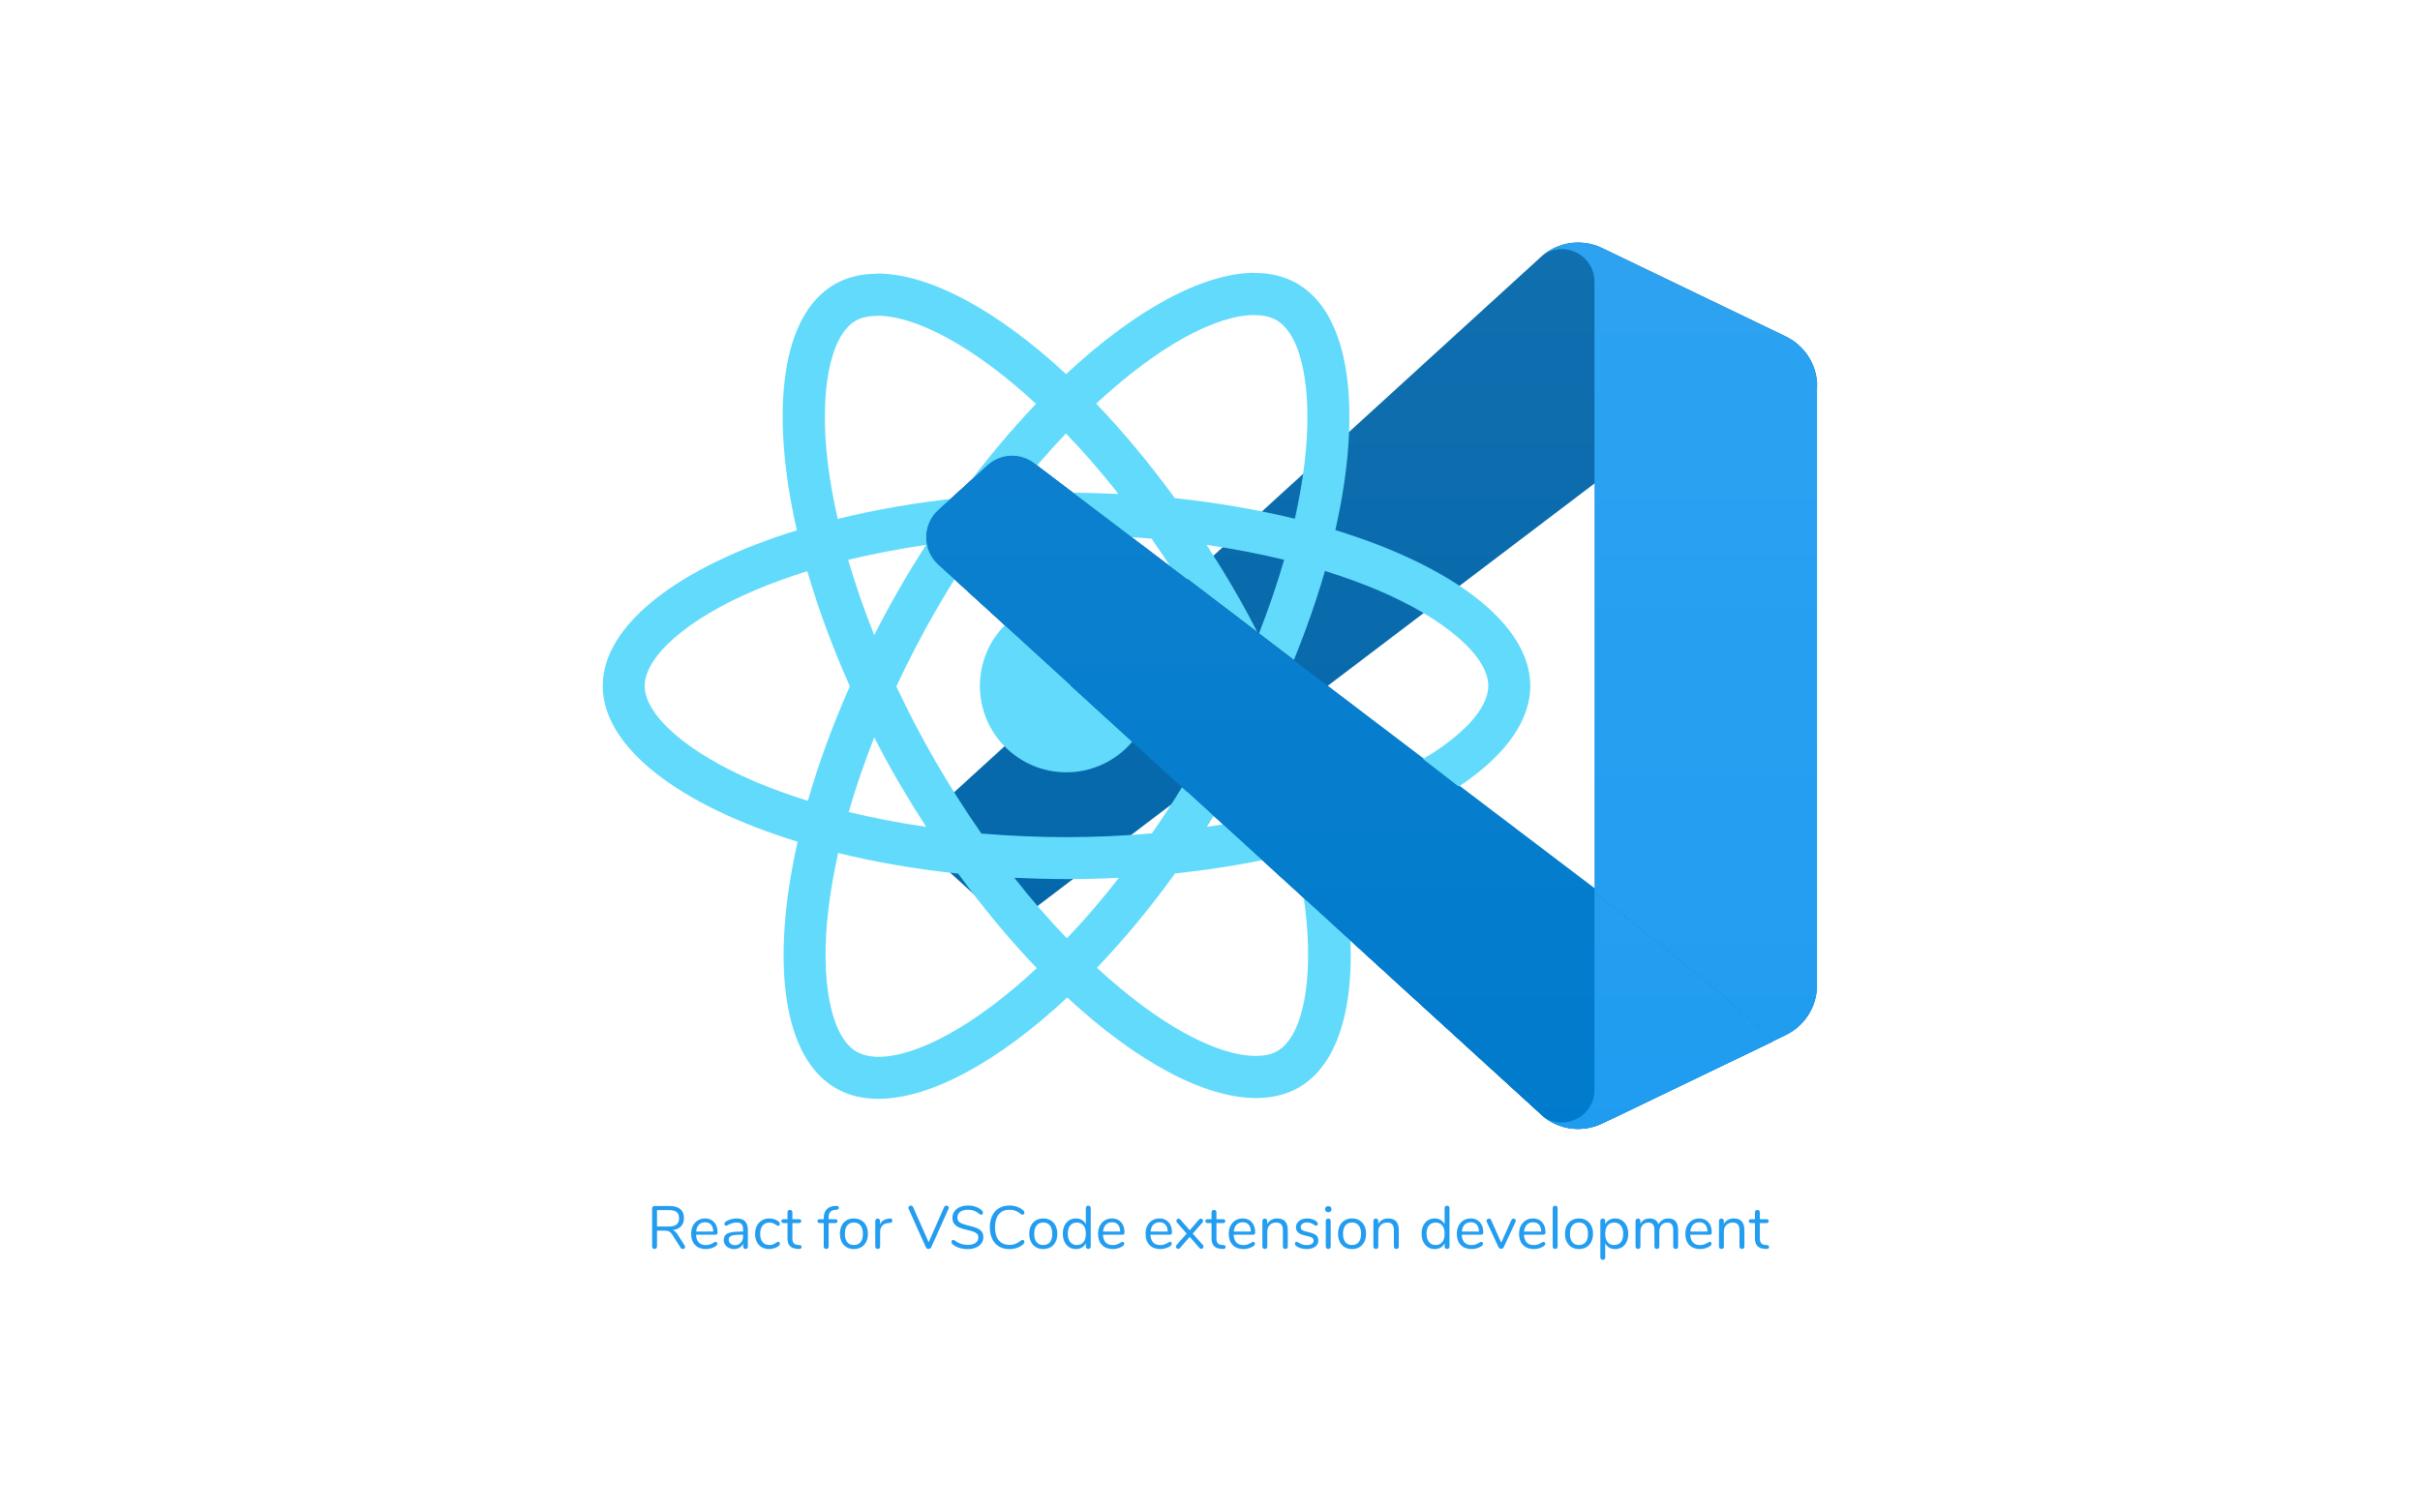 <?xml version="1.0" encoding="UTF-8" standalone="no"?><!-- Generator: Gravit.io --><svg xmlns="http://www.w3.org/2000/svg" xmlns:xlink="http://www.w3.org/1999/xlink" style="isolation:isolate" viewBox="0 0 1280 800" width="1280pt" height="800pt"><g><clipPath id="_clipPath_oKPgSl9kfKROWKfVkUMWTVcCz6COZH6Z"><path d=" M 824.078 595.223 C 831.502 598.116 839.969 597.93 847.464 594.324 L 944.517 547.625 C 954.715 542.717 961.2 532.394 961.2 521.071 L 961.2 204.414 C 961.2 193.091 954.715 182.77 944.517 177.862 L 847.464 131.161 C 837.629 126.428 826.118 127.588 817.487 133.863 C 816.254 134.759 815.079 135.76 813.978 136.863 L 628.18 306.369 L 547.25 244.937 C 539.717 239.219 529.179 239.687 522.182 246.052 L 496.225 269.663 C 487.667 277.449 487.657 290.913 496.204 298.711 L 566.389 362.742 L 496.204 426.773 C 487.657 434.571 487.667 448.036 496.225 455.821 L 522.182 479.432 C 529.179 485.798 539.717 486.265 547.25 480.548 L 628.18 419.115 L 813.978 588.622 C 816.917 591.562 820.367 593.778 824.078 595.223 Z  M 843.422 255.729 L 702.444 362.742 L 843.422 469.755 L 843.422 255.729 Z " fill-rule="evenodd" fill="rgb(255,255,255)"/></clipPath><g clip-path="url(#_clipPath_oKPgSl9kfKROWKfVkUMWTVcCz6COZH6Z)"><g><path d=" M 944.517 177.935 L 847.388 131.169 C 836.146 125.756 822.71 128.039 813.886 136.863 L 495.92 426.773 C 487.368 434.571 487.378 448.036 495.942 455.821 L 521.914 479.432 C 528.915 485.798 539.459 486.265 546.998 480.548 L 929.902 190.067 C 942.747 180.322 961.198 189.484 961.198 205.609 L 961.198 204.481 C 961.198 193.163 954.715 182.845 944.517 177.935 Z " fill="rgb(0,101,169)"/><g filter="url(#sIFbLee4rvNhg8A1iPoL3fNaWyuX14YM)"><path d=" M 944.517 547.549 L 847.388 594.315 C 836.146 599.727 822.71 597.444 813.886 588.622 L 495.92 298.711 C 487.368 290.913 487.378 277.448 495.942 269.663 L 521.914 246.052 C 528.915 239.687 539.459 239.218 546.998 244.937 L 929.902 535.416 C 942.747 545.161 961.198 536 961.198 519.875 L 961.198 521.003 C 961.198 532.321 954.715 542.638 944.517 547.549 Z " fill="rgb(0,122,204)"/></g><defs><filter id="sIFbLee4rvNhg8A1iPoL3fNaWyuX14YM" x="-200%" y="-200%" width="400%" height="400%" filterUnits="objectBoundingBox" color-interpolation-filters="sRGB"><feGaussianBlur xmlns="http://www.w3.org/2000/svg" in="SourceGraphic" stdDeviation="10.667"/><feOffset xmlns="http://www.w3.org/2000/svg" dx="0" dy="0" result="pf_100_offsetBlur"/><feFlood xmlns="http://www.w3.org/2000/svg" flood-color="#000000" flood-opacity="0"/><feComposite xmlns="http://www.w3.org/2000/svg" in2="pf_100_offsetBlur" operator="in" result="pf_100_dropShadow"/><feBlend xmlns="http://www.w3.org/2000/svg" in="SourceGraphic" in2="pf_100_dropShadow" mode="normal"/></filter></defs><g filter="url(#7TufRlXSICbP6bcwz0v2WScH3wKUwgEX)"><path d=" M 847.394 594.323 C 836.148 599.731 822.712 597.446 813.887 588.622 C 824.759 599.493 843.35 591.793 843.35 576.417 L 843.35 149.066 C 843.35 133.69 824.759 125.99 813.887 136.862 C 822.712 128.038 836.148 125.752 847.394 131.16 L 944.506 177.862 C 954.711 182.769 961.2 193.091 961.2 204.414 L 961.2 521.071 C 961.2 532.394 954.711 542.715 944.506 547.623 L 847.394 594.323 Z " fill="rgb(31,156,240)"/></g><defs><filter id="7TufRlXSICbP6bcwz0v2WScH3wKUwgEX" x="-200%" y="-200%" width="400%" height="400%" filterUnits="objectBoundingBox" color-interpolation-filters="sRGB"><feGaussianBlur xmlns="http://www.w3.org/2000/svg" in="SourceGraphic" stdDeviation="10.667"/><feOffset xmlns="http://www.w3.org/2000/svg" dx="0" dy="0" result="pf_100_offsetBlur"/><feFlood xmlns="http://www.w3.org/2000/svg" flood-color="#000000" flood-opacity="0"/><feComposite xmlns="http://www.w3.org/2000/svg" in2="pf_100_offsetBlur" operator="in" result="pf_100_dropShadow"/><feBlend xmlns="http://www.w3.org/2000/svg" in="SourceGraphic" in2="pf_100_dropShadow" mode="normal"/></filter></defs><g style="opacity:0.25;"><g opacity="0.25"><linearGradient id="_lgradient_0" x1="0.5" y1="-3.916454121080659e-9" x2="0.5" y2="1" gradientTransform="matrix(471.4,0,0,468.97,489.512,128.257)" gradientUnits="userSpaceOnUse"><stop offset="0%" stop-opacity="1" style="stop-color:rgb(255,255,255)"/><stop offset="100%" stop-opacity="0" style="stop-color:rgb(255,255,255)"/></linearGradient><path d=" M 823.791 595.223 C 831.215 598.114 839.682 597.93 847.175 594.324 L 944.228 547.623 C 954.427 542.715 960.913 532.394 960.913 521.071 L 960.913 204.414 C 960.913 193.091 954.427 182.769 944.23 177.862 L 847.175 131.16 C 837.341 126.428 825.831 127.587 817.198 133.862 C 815.966 134.759 814.792 135.76 813.689 136.863 L 627.892 306.369 L 546.963 244.937 C 539.429 239.218 528.891 239.687 521.894 246.052 L 495.938 269.663 C 487.379 277.448 487.369 290.913 495.916 298.711 L 566.101 362.742 L 495.916 426.773 C 487.369 434.571 487.379 448.036 495.938 455.821 L 521.894 479.432 C 528.891 485.798 539.429 486.265 546.963 480.548 L 627.892 419.115 L 813.689 588.622 C 816.628 591.562 820.08 593.778 823.791 595.223 Z  M 843.135 255.729 L 702.156 362.742 L 843.135 469.755 L 843.135 255.729 Z " fill-rule="evenodd" fill="url(#_lgradient_0)"/></g></g></g></g><g><path d=" M 809.4 362.793 C 809.4 330.293 768.7 299.493 706.3 280.393 C 720.7 216.793 714.3 166.193 686.1 149.993 C 679.6 146.193 672 144.393 663.7 144.393 L 663.7 166.693 C 668.3 166.693 672 167.593 675.1 169.293 C 688.7 177.093 694.6 206.793 690 244.993 C 688.9 254.393 687.1 264.293 684.9 274.393 C 665.3 269.593 643.9 265.893 621.4 263.493 C 607.9 244.993 593.9 228.193 579.8 213.493 C 612.4 183.193 643 166.593 663.8 166.593 L 663.8 144.293 C 663.8 144.293 663.8 144.293 663.8 144.293 C 636.3 144.293 600.3 163.893 563.9 197.893 C 527.5 164.093 491.5 144.693 464 144.693 L 464 166.993 C 484.7 166.993 515.4 183.493 548 213.593 C 534 228.293 520 244.993 506.7 263.493 C 484.1 265.893 462.7 269.593 443.1 274.493 C 440.8 264.493 439.1 254.793 437.9 245.493 C 433.2 207.293 439 177.593 452.5 169.693 C 455.5 167.893 459.4 167.093 464 167.093 L 464 144.793 C 464 144.793 464 144.793 464 144.793 C 455.6 144.793 448 146.593 441.4 150.393 C 413.3 166.593 407 217.093 421.5 280.493 C 359.3 299.693 318.8 330.393 318.8 362.793 C 318.8 395.293 359.5 426.093 421.9 445.193 C 407.5 508.793 413.9 559.393 442.1 575.593 C 448.6 579.393 456.2 581.193 464.6 581.193 C 492.1 581.193 528.1 561.593 564.5 527.593 C 600.9 561.393 636.9 580.793 664.4 580.793 C 672.8 580.793 680.4 578.993 687 575.193 C 715.1 558.993 721.4 508.493 706.9 445.093 C 768.9 425.993 809.4 395.193 809.4 362.793 Z  M 679.2 296.093 C 675.5 308.993 670.9 322.293 665.7 335.593 C 661.6 327.593 657.3 319.593 652.6 311.593 C 648 303.593 643.1 295.793 638.2 288.193 C 652.4 290.293 666.1 292.893 679.2 296.093 Z  M 633.4 402.593 C 625.6 416.093 617.6 428.893 609.3 440.793 C 594.4 442.093 579.3 442.793 564.1 442.793 C 549 442.793 533.9 442.093 519.1 440.893 C 510.8 428.993 502.7 416.293 494.9 402.893 C 487.3 389.793 480.4 376.493 474.1 363.093 C 480.3 349.693 487.3 336.293 494.8 323.193 C 502.6 309.693 510.6 296.893 518.9 284.993 C 533.8 283.693 548.9 282.993 564.1 282.993 C 579.2 282.993 594.3 283.693 609.1 284.893 C 617.4 296.793 625.5 309.493 633.3 322.893 C 640.9 335.993 647.8 349.293 654.1 362.693 C 647.8 376.093 640.9 389.493 633.4 402.593 Z  M 665.7 389.593 C 671.1 402.993 675.7 416.393 679.5 429.393 C 666.4 432.593 652.6 435.293 638.3 437.393 C 643.2 429.693 648.1 421.793 652.7 413.693 C 657.3 405.693 661.6 397.593 665.7 389.593 Z  M 564.3 496.293 C 555 486.693 545.7 475.993 536.5 464.293 C 545.5 464.693 554.7 464.993 564 464.993 C 573.4 464.993 582.7 464.793 591.8 464.293 C 582.8 475.993 573.5 486.693 564.3 496.293 Z  M 489.9 437.393 C 475.7 435.293 462 432.693 448.9 429.493 C 452.6 416.593 457.2 403.293 462.4 389.993 C 466.5 397.993 470.8 405.993 475.5 413.993 C 480.2 421.993 485 429.793 489.9 437.393 Z  M 563.8 229.293 C 573.1 238.893 582.4 249.593 591.6 261.293 C 582.6 260.893 573.4 260.593 564.1 260.593 C 554.7 260.593 545.4 260.793 536.3 261.293 C 545.3 249.593 554.6 238.893 563.8 229.293 Z  M 489.8 288.193 C 484.9 295.893 480 303.793 475.4 311.893 C 470.8 319.893 466.5 327.893 462.4 335.893 C 457 322.493 452.4 309.093 448.6 296.093 C 461.7 292.993 475.5 290.293 489.8 288.193 Z  M 399.3 413.393 C 363.9 398.293 341 378.493 341 362.793 C 341 347.093 363.9 327.193 399.3 312.193 C 407.9 308.493 417.3 305.193 427 302.093 C 432.7 321.693 440.2 342.093 449.5 362.993 C 440.3 383.793 432.9 404.093 427.3 423.593 C 417.4 420.493 408 417.093 399.3 413.393 Z  M 453.1 556.293 C 439.5 548.493 433.6 518.793 438.2 480.593 C 439.3 471.193 441.1 461.293 443.3 451.193 C 462.9 455.993 484.3 459.693 506.8 462.093 C 520.3 480.593 534.3 497.393 548.4 512.093 C 515.8 542.393 485.2 558.993 464.4 558.993 C 459.9 558.893 456.1 557.993 453.1 556.293 Z  M 690.3 480.093 C 695 518.293 689.2 547.993 675.7 555.893 C 672.7 557.693 668.8 558.493 664.2 558.493 C 643.5 558.493 612.8 541.993 580.2 511.893 C 594.2 497.193 608.2 480.493 621.5 461.993 C 644.1 459.593 665.5 455.893 685.1 450.993 C 687.4 461.093 689.2 470.793 690.3 480.093 Z  M 728.8 413.393 C 720.2 417.093 710.8 420.393 701.1 423.493 C 695.4 403.893 687.9 383.493 678.6 362.593 C 687.8 341.793 695.2 321.493 700.8 301.993 C 710.7 305.093 720.1 308.493 728.9 312.193 C 764.3 327.293 787.2 347.093 787.2 362.793 C 787.1 378.493 764.2 398.393 728.8 413.393 Z " fill="rgb(97,218,251)"/><path d=" M 463.9 144.693 L 463.9 144.693 L 463.9 144.693 L 463.9 144.693 Z " fill="rgb(97,218,251)"/><circle vector-effect="non-scaling-stroke" cx="564" cy="362.793" r="45.7" fill="rgb(97,218,251)"/><path d=" M 663.6 144.393 L 663.6 144.393 L 663.6 144.393 L 663.6 144.393 Z " fill="rgb(97,218,251)"/></g><clipPath id="_clipPath_sEXFaBtdvmhp0NuLW6Mcge3FVVEFoSxH"><path d=" M 824.078 595.223 C 831.502 598.116 839.969 597.93 847.464 594.324 L 939.8 554.294 Q 949.998 549.387 547.25 244.937 C 539.717 239.219 529.179 239.687 522.182 246.052 L 496.225 269.663 C 487.667 277.449 487.657 290.913 496.204 298.711 L 655.091 443.667 L 813.978 588.622 C 816.917 591.562 820.367 593.778 824.078 595.223 Z  M 843.422 469.755" fill-rule="evenodd" fill="rgb(255,255,255)"/></clipPath><g clip-path="url(#_clipPath_sEXFaBtdvmhp0NuLW6Mcge3FVVEFoSxH)"><g><path d=" M 944.517 177.935 L 847.388 131.169 C 836.146 125.756 822.71 128.039 813.886 136.863 L 495.92 426.773 C 487.368 434.571 487.378 448.036 495.942 455.821 L 521.914 479.432 C 528.915 485.797 539.459 486.265 546.998 480.548 L 929.902 190.067 C 942.747 180.322 961.198 189.484 961.198 205.609 L 961.198 204.481 C 961.198 193.163 954.715 182.845 944.517 177.935 Z " fill="rgb(0,101,169)"/><g filter="url(#LZ4n1ddO6dMVBP2SAugvLEAkTULmMqpj)"><path d=" M 944.517 547.549 L 847.388 594.315 C 836.146 599.727 822.71 597.444 813.886 588.622 L 495.92 298.711 C 487.368 290.913 487.378 277.448 495.942 269.663 L 521.914 246.052 C 528.915 239.687 539.459 239.218 546.998 244.937 L 929.902 535.416 C 942.747 545.161 961.198 536 961.198 519.875 L 961.198 521.003 C 961.198 532.321 954.715 542.638 944.517 547.549 Z " fill="rgb(0,122,204)"/></g><defs><filter id="LZ4n1ddO6dMVBP2SAugvLEAkTULmMqpj" x="-200%" y="-200%" width="400%" height="400%" filterUnits="objectBoundingBox" color-interpolation-filters="sRGB"><feGaussianBlur xmlns="http://www.w3.org/2000/svg" in="SourceGraphic" stdDeviation="10.667"/><feOffset xmlns="http://www.w3.org/2000/svg" dx="0" dy="0" result="pf_100_offsetBlur"/><feFlood xmlns="http://www.w3.org/2000/svg" flood-color="#000000" flood-opacity="0"/><feComposite xmlns="http://www.w3.org/2000/svg" in2="pf_100_offsetBlur" operator="in" result="pf_100_dropShadow"/><feBlend xmlns="http://www.w3.org/2000/svg" in="SourceGraphic" in2="pf_100_dropShadow" mode="normal"/></filter></defs><g filter="url(#Lt0vEUgoBVyZOJva2wlHzEj0K6PdbkAf)"><path d=" M 847.394 594.323 C 836.148 599.731 822.712 597.446 813.887 588.622 C 824.759 599.493 843.35 591.793 843.35 576.417 L 843.35 149.066 C 843.35 133.69 824.759 125.99 813.887 136.862 C 822.712 128.038 836.148 125.752 847.394 131.16 L 944.506 177.862 C 954.711 182.769 961.2 193.091 961.2 204.414 L 961.2 521.071 C 961.2 532.394 954.711 542.715 944.506 547.623 L 847.394 594.323 Z " fill="rgb(31,156,240)"/></g><defs><filter id="Lt0vEUgoBVyZOJva2wlHzEj0K6PdbkAf" x="-200%" y="-200%" width="400%" height="400%" filterUnits="objectBoundingBox" color-interpolation-filters="sRGB"><feGaussianBlur xmlns="http://www.w3.org/2000/svg" in="SourceGraphic" stdDeviation="10.667"/><feOffset xmlns="http://www.w3.org/2000/svg" dx="0" dy="0" result="pf_100_offsetBlur"/><feFlood xmlns="http://www.w3.org/2000/svg" flood-color="#000000" flood-opacity="0"/><feComposite xmlns="http://www.w3.org/2000/svg" in2="pf_100_offsetBlur" operator="in" result="pf_100_dropShadow"/><feBlend xmlns="http://www.w3.org/2000/svg" in="SourceGraphic" in2="pf_100_dropShadow" mode="normal"/></filter></defs><g style="opacity:0.25;"><g opacity="0.25"><linearGradient id="_lgradient_1" x1="0.5" y1="-3.916454121080659e-9" x2="0.5" y2="1" gradientTransform="matrix(471.4,0,0,468.97,489.512,128.257)" gradientUnits="userSpaceOnUse"><stop offset="0%" stop-opacity="1" style="stop-color:rgb(255,255,255)"/><stop offset="100%" stop-opacity="0" style="stop-color:rgb(255,255,255)"/></linearGradient><path d=" M 823.791 595.223 C 831.215 598.114 839.682 597.93 847.175 594.324 L 944.228 547.623 C 954.427 542.715 960.913 532.394 960.913 521.071 L 960.913 204.414 C 960.913 193.091 954.427 182.769 944.23 177.862 L 847.175 131.16 C 837.341 126.428 825.831 127.587 817.198 133.862 C 815.966 134.759 814.792 135.76 813.689 136.863 L 627.892 306.369 L 546.963 244.937 C 539.429 239.218 528.891 239.687 521.894 246.052 L 495.938 269.663 C 487.379 277.448 487.369 290.913 495.916 298.711 L 566.101 362.742 L 495.916 426.773 C 487.369 434.571 487.379 448.036 495.938 455.821 L 521.894 479.432 C 528.891 485.797 539.429 486.265 546.963 480.548 L 627.892 419.115 L 813.689 588.622 C 816.628 591.562 820.08 593.778 823.791 595.223 Z  M 843.135 255.729 L 702.156 362.742 L 843.135 469.755 L 843.135 255.729 Z " fill-rule="evenodd" fill="url(#_lgradient_1)"/></g></g></g></g></g><path d=" M 765.368 637.727 L 765.368 637.727 Q 765.976 637.727 766.328 638.079 L 766.328 638.079 L 766.328 638.079 Q 766.68 638.431 766.68 638.975 L 766.68 638.975 L 766.68 659.327 L 766.68 659.327 Q 766.68 659.903 766.328 660.255 L 766.328 660.255 L 766.328 660.255 Q 765.976 660.607 765.368 660.607 L 765.368 660.607 L 765.368 660.607 Q 764.76 660.607 764.424 660.255 L 764.424 660.255 L 764.424 660.255 Q 764.088 659.903 764.088 659.327 L 764.088 659.327 L 764.088 657.599 L 764.088 657.599 Q 763.384 659.071 762.024 659.871 L 762.024 659.871 L 762.024 659.871 Q 760.664 660.671 758.84 660.671 L 758.84 660.671 L 758.84 660.671 Q 756.792 660.671 755.224 659.647 L 755.224 659.647 L 755.224 659.647 Q 753.656 658.623 752.792 656.783 L 752.792 656.783 L 752.792 656.783 Q 751.928 654.943 751.928 652.511 L 751.928 652.511 L 751.928 652.511 Q 751.928 650.111 752.792 648.287 L 752.792 648.287 L 752.792 648.287 Q 753.656 646.463 755.224 645.471 L 755.224 645.471 L 755.224 645.471 Q 756.792 644.479 758.84 644.479 L 758.84 644.479 L 758.84 644.479 Q 760.664 644.479 762.024 645.279 L 762.024 645.279 L 762.024 645.279 Q 763.384 646.079 764.088 647.551 L 764.088 647.551 L 764.088 638.975 L 764.088 638.975 Q 764.088 638.399 764.424 638.063 L 764.424 638.063 L 764.424 638.063 Q 764.76 637.727 765.368 637.727 L 765.368 637.727 L 765.368 637.727 Z  M 759.352 658.527 L 759.352 658.527 Q 761.624 658.527 762.856 656.975 L 762.856 656.975 L 762.856 656.975 Q 764.088 655.423 764.088 652.575 L 764.088 652.575 L 764.088 652.575 Q 764.088 649.727 762.856 648.191 L 762.856 648.191 L 762.856 648.191 Q 761.624 646.655 759.352 646.655 L 759.352 646.655 L 759.352 646.655 Q 757.08 646.655 755.816 648.191 L 755.816 648.191 L 755.816 648.191 Q 754.552 649.727 754.552 652.511 L 754.552 652.511 L 754.552 652.511 Q 754.552 655.359 755.816 656.943 L 755.816 656.943 L 755.816 656.943 Q 757.08 658.527 759.352 658.527 L 759.352 658.527 L 759.352 658.527 Z  M 783.544 656.831 L 783.544 656.831 Q 783.896 656.831 784.152 657.119 L 784.152 657.119 L 784.152 657.119 Q 784.408 657.407 784.408 657.855 L 784.408 657.855 L 784.408 657.855 Q 784.408 658.655 783.288 659.327 L 783.288 659.327 L 783.288 659.327 Q 782.136 659.999 780.856 660.335 L 780.856 660.335 L 780.856 660.335 Q 779.576 660.671 778.36 660.671 L 778.36 660.671 L 778.36 660.671 Q 774.744 660.671 772.648 658.527 L 772.648 658.527 L 772.648 658.527 Q 770.552 656.383 770.552 652.607 L 770.552 652.607 L 770.552 652.607 Q 770.552 650.207 771.48 648.367 L 771.48 648.367 L 771.48 648.367 Q 772.408 646.527 774.088 645.503 L 774.088 645.503 L 774.088 645.503 Q 775.768 644.479 777.912 644.479 L 777.912 644.479 L 777.912 644.479 Q 780.952 644.479 782.744 646.463 L 782.744 646.463 L 782.744 646.463 Q 784.536 648.447 784.536 651.839 L 784.536 651.839 L 784.536 651.839 Q 784.536 652.479 784.28 652.767 L 784.28 652.767 L 784.28 652.767 Q 784.024 653.055 783.448 653.055 L 783.448 653.055 L 773.144 653.055 L 773.144 653.055 Q 773.432 658.559 778.36 658.559 L 778.36 658.559 L 778.36 658.559 Q 779.608 658.559 780.504 658.223 L 780.504 658.223 L 780.504 658.223 Q 781.4 657.887 782.424 657.311 L 782.424 657.311 L 782.424 657.311 Q 783.256 656.831 783.544 656.831 L 783.544 656.831 L 783.544 656.831 Z  M 777.944 646.495 L 777.944 646.495 Q 775.896 646.495 774.664 647.775 L 774.664 647.775 L 774.664 647.775 Q 773.432 649.055 773.208 651.391 L 773.208 651.391 L 782.264 651.391 L 782.264 651.391 Q 782.2 649.023 781.08 647.759 L 781.08 647.759 L 781.08 647.759 Q 779.96 646.495 777.944 646.495 L 777.944 646.495 L 777.944 646.495 Z  M 799.384 645.343 L 799.384 645.343 Q 799.736 644.575 800.504 644.575 L 800.504 644.575 L 800.504 644.575 Q 800.984 644.575 801.368 644.895 L 801.368 644.895 L 801.368 644.895 Q 801.752 645.215 801.752 645.695 L 801.752 645.695 L 801.752 645.695 Q 801.752 645.983 801.624 646.207 L 801.624 646.207 L 795.384 659.647 L 795.384 659.647 Q 795.192 660.063 794.808 660.303 L 794.808 660.303 L 794.808 660.303 Q 794.424 660.543 793.976 660.543 L 793.976 660.543 L 793.976 660.543 Q 793.56 660.543 793.176 660.303 L 793.176 660.303 L 793.176 660.303 Q 792.792 660.063 792.568 659.647 L 792.568 659.647 L 786.36 646.207 L 786.36 646.207 Q 786.232 645.983 786.232 645.727 L 786.232 645.727 L 786.232 645.727 Q 786.232 645.247 786.664 644.895 L 786.664 644.895 L 786.664 644.895 Q 787.096 644.543 787.608 644.543 L 787.608 644.543 L 787.608 644.543 Q 787.928 644.543 788.232 644.735 L 788.232 644.735 L 788.232 644.735 Q 788.536 644.927 788.696 645.279 L 788.696 645.279 L 794.04 657.279 L 799.384 645.343 L 799.384 645.343 Z  M 816.472 656.831 L 816.472 656.831 Q 816.824 656.831 817.08 657.119 L 817.08 657.119 L 817.08 657.119 Q 817.336 657.407 817.336 657.855 L 817.336 657.855 L 817.336 657.855 Q 817.336 658.655 816.216 659.327 L 816.216 659.327 L 816.216 659.327 Q 815.064 659.999 813.784 660.335 L 813.784 660.335 L 813.784 660.335 Q 812.504 660.671 811.288 660.671 L 811.288 660.671 L 811.288 660.671 Q 807.672 660.671 805.576 658.527 L 805.576 658.527 L 805.576 658.527 Q 803.48 656.383 803.48 652.607 L 803.48 652.607 L 803.48 652.607 Q 803.48 650.207 804.408 648.367 L 804.408 648.367 L 804.408 648.367 Q 805.336 646.527 807.016 645.503 L 807.016 645.503 L 807.016 645.503 Q 808.696 644.479 810.84 644.479 L 810.84 644.479 L 810.84 644.479 Q 813.88 644.479 815.672 646.463 L 815.672 646.463 L 815.672 646.463 Q 817.464 648.447 817.464 651.839 L 817.464 651.839 L 817.464 651.839 Q 817.464 652.479 817.208 652.767 L 817.208 652.767 L 817.208 652.767 Q 816.952 653.055 816.376 653.055 L 816.376 653.055 L 806.072 653.055 L 806.072 653.055 Q 806.36 658.559 811.288 658.559 L 811.288 658.559 L 811.288 658.559 Q 812.536 658.559 813.432 658.223 L 813.432 658.223 L 813.432 658.223 Q 814.328 657.887 815.352 657.311 L 815.352 657.311 L 815.352 657.311 Q 816.184 656.831 816.472 656.831 L 816.472 656.831 L 816.472 656.831 Z  M 810.872 646.495 L 810.872 646.495 Q 808.824 646.495 807.592 647.775 L 807.592 647.775 L 807.592 647.775 Q 806.36 649.055 806.136 651.391 L 806.136 651.391 L 815.192 651.391 L 815.192 651.391 Q 815.128 649.023 814.008 647.759 L 814.008 647.759 L 814.008 647.759 Q 812.888 646.495 810.872 646.495 L 810.872 646.495 L 810.872 646.495 Z  M 822.584 660.607 L 822.584 660.607 Q 822.008 660.607 821.64 660.271 L 821.64 660.271 L 821.64 660.271 Q 821.272 659.935 821.272 659.327 L 821.272 659.327 L 821.272 639.007 L 821.272 639.007 Q 821.272 638.399 821.64 638.063 L 821.64 638.063 L 821.64 638.063 Q 822.008 637.727 822.584 637.727 L 822.584 637.727 L 822.584 637.727 Q 823.128 637.727 823.496 638.063 L 823.496 638.063 L 823.496 638.063 Q 823.864 638.399 823.864 639.007 L 823.864 639.007 L 823.864 659.327 L 823.864 659.327 Q 823.864 659.935 823.496 660.271 L 823.496 660.271 L 823.496 660.271 Q 823.128 660.607 822.584 660.607 L 822.584 660.607 L 822.584 660.607 Z  M 835.16 660.671 L 835.16 660.671 Q 832.952 660.671 831.272 659.679 L 831.272 659.679 L 831.272 659.679 Q 829.592 658.687 828.68 656.847 L 828.68 656.847 L 828.68 656.847 Q 827.768 655.007 827.768 652.575 L 827.768 652.575 L 827.768 652.575 Q 827.768 650.143 828.68 648.303 L 828.68 648.303 L 828.68 648.303 Q 829.592 646.463 831.272 645.471 L 831.272 645.471 L 831.272 645.471 Q 832.952 644.479 835.16 644.479 L 835.16 644.479 L 835.16 644.479 Q 837.368 644.479 839.064 645.471 L 839.064 645.471 L 839.064 645.471 Q 840.76 646.463 841.672 648.303 L 841.672 648.303 L 841.672 648.303 Q 842.584 650.143 842.584 652.575 L 842.584 652.575 L 842.584 652.575 Q 842.584 655.007 841.672 656.847 L 841.672 656.847 L 841.672 656.847 Q 840.76 658.687 839.064 659.679 L 839.064 659.679 L 839.064 659.679 Q 837.368 660.671 835.16 660.671 L 835.16 660.671 L 835.16 660.671 Z  M 835.16 658.527 L 835.16 658.527 Q 837.464 658.527 838.696 657.007 L 838.696 657.007 L 838.696 657.007 Q 839.928 655.487 839.928 652.575 L 839.928 652.575 L 839.928 652.575 Q 839.928 649.727 838.68 648.175 L 838.68 648.175 L 838.68 648.175 Q 837.432 646.623 835.16 646.623 L 835.16 646.623 L 835.16 646.623 Q 832.888 646.623 831.64 648.175 L 831.64 648.175 L 831.64 648.175 Q 830.392 649.727 830.392 652.575 L 830.392 652.575 L 830.392 652.575 Q 830.392 655.455 831.624 656.991 L 831.624 656.991 L 831.624 656.991 Q 832.856 658.527 835.16 658.527 L 835.16 658.527 L 835.16 658.527 Z  M 854.296 644.479 L 854.296 644.479 Q 856.344 644.479 857.912 645.503 L 857.912 645.503 L 857.912 645.503 Q 859.48 646.527 860.344 648.367 L 860.344 648.367 L 860.344 648.367 Q 861.208 650.207 861.208 652.639 L 861.208 652.639 L 861.208 652.639 Q 861.208 655.071 860.344 656.879 L 860.344 656.879 L 860.344 656.879 Q 859.48 658.687 857.928 659.679 L 857.928 659.679 L 857.928 659.679 Q 856.376 660.671 854.296 660.671 L 854.296 660.671 L 854.296 660.671 Q 852.472 660.671 851.112 659.871 L 851.112 659.871 L 851.112 659.871 Q 849.752 659.071 849.048 657.599 L 849.048 657.599 L 849.048 665.119 L 849.048 665.119 Q 849.048 665.695 848.712 666.031 L 848.712 666.031 L 848.712 666.031 Q 848.376 666.367 847.768 666.367 L 847.768 666.367 L 847.768 666.367 Q 847.16 666.367 846.808 666.015 L 846.808 666.015 L 846.808 666.015 Q 846.456 665.663 846.456 665.119 L 846.456 665.119 L 846.456 645.823 L 846.456 645.823 Q 846.456 645.247 846.808 644.895 L 846.808 644.895 L 846.808 644.895 Q 847.16 644.543 847.768 644.543 L 847.768 644.543 L 847.768 644.543 Q 848.376 644.543 848.712 644.895 L 848.712 644.895 L 848.712 644.895 Q 849.048 645.247 849.048 645.823 L 849.048 645.823 L 849.048 647.551 L 849.048 647.551 Q 849.752 646.079 851.112 645.279 L 851.112 645.279 L 851.112 645.279 Q 852.472 644.479 854.296 644.479 L 854.296 644.479 L 854.296 644.479 Z  M 853.784 658.527 L 853.784 658.527 Q 856.056 658.527 857.304 656.991 L 857.304 656.991 L 857.304 656.991 Q 858.552 655.455 858.552 652.639 L 858.552 652.639 L 858.552 652.639 Q 858.552 649.823 857.304 648.239 L 857.304 648.239 L 857.304 648.239 Q 856.056 646.655 853.784 646.655 L 853.784 646.655 L 853.784 646.655 Q 851.512 646.655 850.28 648.191 L 850.28 648.191 L 850.28 648.191 Q 849.048 649.727 849.048 652.575 L 849.048 652.575 L 849.048 652.575 Q 849.048 655.423 850.28 656.975 L 850.28 656.975 L 850.28 656.975 Q 851.512 658.527 853.784 658.527 L 853.784 658.527 L 853.784 658.527 Z  M 882.424 644.479 L 882.424 644.479 Q 887.608 644.479 887.608 650.655 L 887.608 650.655 L 887.608 659.327 L 887.608 659.327 Q 887.608 659.935 887.256 660.271 L 887.256 660.271 L 887.256 660.271 Q 886.904 660.607 886.328 660.607 L 886.328 660.607 L 886.328 660.607 Q 885.752 660.607 885.384 660.271 L 885.384 660.271 L 885.384 660.271 Q 885.016 659.935 885.016 659.327 L 885.016 659.327 L 885.016 650.719 L 885.016 650.719 Q 885.016 648.575 884.248 647.615 L 884.248 647.615 L 884.248 647.615 Q 883.48 646.655 881.848 646.655 L 881.848 646.655 L 881.848 646.655 Q 879.896 646.655 878.776 647.967 L 878.776 647.967 L 878.776 647.967 Q 877.656 649.279 877.656 651.519 L 877.656 651.519 L 877.656 659.327 L 877.656 659.327 Q 877.656 659.935 877.288 660.271 L 877.288 660.271 L 877.288 660.271 Q 876.92 660.607 876.344 660.607 L 876.344 660.607 L 876.344 660.607 Q 875.768 660.607 875.416 660.271 L 875.416 660.271 L 875.416 660.271 Q 875.064 659.935 875.064 659.327 L 875.064 659.327 L 875.064 650.719 L 875.064 650.719 Q 875.064 648.575 874.296 647.615 L 874.296 647.615 L 874.296 647.615 Q 873.528 646.655 871.864 646.655 L 871.864 646.655 L 871.864 646.655 Q 869.944 646.655 868.808 647.967 L 868.808 647.967 L 868.808 647.967 Q 867.672 649.279 867.672 651.519 L 867.672 651.519 L 867.672 659.327 L 867.672 659.327 Q 867.672 659.935 867.32 660.271 L 867.32 660.271 L 867.32 660.271 Q 866.968 660.607 866.392 660.607 L 866.392 660.607 L 866.392 660.607 Q 865.816 660.607 865.448 660.271 L 865.448 660.271 L 865.448 660.271 Q 865.08 659.935 865.08 659.327 L 865.08 659.327 L 865.08 645.823 L 865.08 645.823 Q 865.08 645.247 865.448 644.895 L 865.448 644.895 L 865.448 644.895 Q 865.816 644.543 866.392 644.543 L 866.392 644.543 L 866.392 644.543 Q 866.936 644.543 867.288 644.879 L 867.288 644.879 L 867.288 644.879 Q 867.64 645.215 867.64 645.791 L 867.64 645.791 L 867.64 647.327 L 867.64 647.327 Q 868.344 645.951 869.592 645.215 L 869.592 645.215 L 869.592 645.215 Q 870.84 644.479 872.472 644.479 L 872.472 644.479 L 872.472 644.479 Q 876.12 644.479 877.24 647.551 L 877.24 647.551 L 877.24 647.551 Q 877.912 646.143 879.288 645.311 L 879.288 645.311 L 879.288 645.311 Q 880.664 644.479 882.424 644.479 L 882.424 644.479 L 882.424 644.479 Z  M 904.408 656.831 L 904.408 656.831 Q 904.76 656.831 905.016 657.119 L 905.016 657.119 L 905.016 657.119 Q 905.272 657.407 905.272 657.855 L 905.272 657.855 L 905.272 657.855 Q 905.272 658.655 904.152 659.327 L 904.152 659.327 L 904.152 659.327 Q 903 659.999 901.72 660.335 L 901.72 660.335 L 901.72 660.335 Q 900.44 660.671 899.224 660.671 L 899.224 660.671 L 899.224 660.671 Q 895.608 660.671 893.512 658.527 L 893.512 658.527 L 893.512 658.527 Q 891.416 656.383 891.416 652.607 L 891.416 652.607 L 891.416 652.607 Q 891.416 650.207 892.344 648.367 L 892.344 648.367 L 892.344 648.367 Q 893.272 646.527 894.952 645.503 L 894.952 645.503 L 894.952 645.503 Q 896.632 644.479 898.776 644.479 L 898.776 644.479 L 898.776 644.479 Q 901.816 644.479 903.608 646.463 L 903.608 646.463 L 903.608 646.463 Q 905.4 648.447 905.4 651.839 L 905.4 651.839 L 905.4 651.839 Q 905.4 652.479 905.144 652.767 L 905.144 652.767 L 905.144 652.767 Q 904.888 653.055 904.312 653.055 L 904.312 653.055 L 894.008 653.055 L 894.008 653.055 Q 894.296 658.559 899.224 658.559 L 899.224 658.559 L 899.224 658.559 Q 900.472 658.559 901.368 658.223 L 901.368 658.223 L 901.368 658.223 Q 902.264 657.887 903.288 657.311 L 903.288 657.311 L 903.288 657.311 Q 904.12 656.831 904.408 656.831 L 904.408 656.831 L 904.408 656.831 Z  M 898.808 646.495 L 898.808 646.495 Q 896.76 646.495 895.528 647.775 L 895.528 647.775 L 895.528 647.775 Q 894.296 649.055 894.072 651.391 L 894.072 651.391 L 903.128 651.391 L 903.128 651.391 Q 903.064 649.023 901.944 647.759 L 901.944 647.759 L 901.944 647.759 Q 900.824 646.495 898.808 646.495 L 898.808 646.495 L 898.808 646.495 Z  M 917.048 644.479 L 917.048 644.479 Q 922.648 644.479 922.648 650.655 L 922.648 650.655 L 922.648 659.327 L 922.648 659.327 Q 922.648 659.935 922.312 660.271 L 922.312 660.271 L 922.312 660.271 Q 921.976 660.607 921.368 660.607 L 921.368 660.607 L 921.368 660.607 Q 920.76 660.607 920.408 660.271 L 920.408 660.271 L 920.408 660.271 Q 920.056 659.935 920.056 659.327 L 920.056 659.327 L 920.056 650.815 L 920.056 650.815 Q 920.056 648.639 919.208 647.647 L 919.208 647.647 L 919.208 647.647 Q 918.36 646.655 916.504 646.655 L 916.504 646.655 L 916.504 646.655 Q 914.36 646.655 913.08 647.967 L 913.08 647.967 L 913.08 647.967 Q 911.8 649.279 911.8 651.519 L 911.8 651.519 L 911.8 659.327 L 911.8 659.327 Q 911.8 659.935 911.464 660.271 L 911.464 660.271 L 911.464 660.271 Q 911.128 660.607 910.52 660.607 L 910.52 660.607 L 910.52 660.607 Q 909.912 660.607 909.56 660.271 L 909.56 660.271 L 909.56 660.271 Q 909.208 659.935 909.208 659.327 L 909.208 659.327 L 909.208 645.823 L 909.208 645.823 Q 909.208 645.247 909.56 644.895 L 909.56 644.895 L 909.56 644.895 Q 909.912 644.543 910.52 644.543 L 910.52 644.543 L 910.52 644.543 Q 911.096 644.543 911.432 644.895 L 911.432 644.895 L 911.432 644.895 Q 911.768 645.247 911.768 645.791 L 911.768 645.791 L 911.768 647.423 L 911.768 647.423 Q 912.536 645.983 913.912 645.231 L 913.912 645.231 L 913.912 645.231 Q 915.288 644.479 917.048 644.479 L 917.048 644.479 L 917.048 644.479 Z  M 934.584 658.559 L 934.584 658.559 Q 935.704 658.655 935.704 659.583 L 935.704 659.583 L 935.704 659.583 Q 935.704 660.127 935.304 660.399 L 935.304 660.399 L 935.304 660.399 Q 934.904 660.671 934.104 660.607 L 934.104 660.607 L 933.24 660.543 L 933.24 660.543 Q 930.68 660.351 929.464 659.007 L 929.464 659.007 L 929.464 659.007 Q 928.248 657.663 928.248 654.943 L 928.248 654.943 L 928.248 646.911 L 926.104 646.911 L 926.104 646.911 Q 925.56 646.911 925.256 646.639 L 925.256 646.639 L 925.256 646.639 Q 924.952 646.367 924.952 645.919 L 924.952 645.919 L 924.952 645.919 Q 924.952 645.439 925.256 645.151 L 925.256 645.151 L 925.256 645.151 Q 925.56 644.863 926.104 644.863 L 926.104 644.863 L 928.248 644.863 L 928.248 641.247 L 928.248 641.247 Q 928.248 640.639 928.6 640.303 L 928.6 640.303 L 928.6 640.303 Q 928.952 639.967 929.56 639.967 L 929.56 639.967 L 929.56 639.967 Q 930.136 639.967 930.488 640.303 L 930.488 640.303 L 930.488 640.303 Q 930.84 640.639 930.84 641.247 L 930.84 641.247 L 930.84 644.863 L 934.392 644.863 L 934.392 644.863 Q 934.904 644.863 935.208 645.151 L 935.208 645.151 L 935.208 645.151 Q 935.512 645.439 935.512 645.919 L 935.512 645.919 L 935.512 645.919 Q 935.512 646.367 935.208 646.639 L 935.208 646.639 L 935.208 646.639 Q 934.904 646.911 934.392 646.911 L 934.392 646.911 L 930.84 646.911 L 930.84 655.071 L 930.84 655.071 Q 930.84 656.831 931.56 657.615 L 931.56 657.615 L 931.56 657.615 Q 932.28 658.399 933.72 658.495 L 933.72 658.495 L 934.584 658.559 L 934.584 658.559 Z  M 618.904 656.831 L 618.904 656.831 Q 619.256 656.831 619.512 657.119 L 619.512 657.119 L 619.512 657.119 Q 619.768 657.407 619.768 657.855 L 619.768 657.855 L 619.768 657.855 Q 619.768 658.655 618.648 659.327 L 618.648 659.327 L 618.648 659.327 Q 617.496 659.999 616.216 660.335 L 616.216 660.335 L 616.216 660.335 Q 614.936 660.671 613.72 660.671 L 613.72 660.671 L 613.72 660.671 Q 610.104 660.671 608.008 658.527 L 608.008 658.527 L 608.008 658.527 Q 605.912 656.383 605.912 652.607 L 605.912 652.607 L 605.912 652.607 Q 605.912 650.207 606.84 648.367 L 606.84 648.367 L 606.84 648.367 Q 607.768 646.527 609.448 645.503 L 609.448 645.503 L 609.448 645.503 Q 611.128 644.479 613.272 644.479 L 613.272 644.479 L 613.272 644.479 Q 616.312 644.479 618.104 646.463 L 618.104 646.463 L 618.104 646.463 Q 619.896 648.447 619.896 651.839 L 619.896 651.839 L 619.896 651.839 Q 619.896 652.479 619.64 652.767 L 619.64 652.767 L 619.64 652.767 Q 619.384 653.055 618.808 653.055 L 618.808 653.055 L 608.504 653.055 L 608.504 653.055 Q 608.792 658.559 613.72 658.559 L 613.72 658.559 L 613.72 658.559 Q 614.968 658.559 615.864 658.223 L 615.864 658.223 L 615.864 658.223 Q 616.76 657.887 617.784 657.311 L 617.784 657.311 L 617.784 657.311 Q 618.616 656.831 618.904 656.831 L 618.904 656.831 L 618.904 656.831 Z  M 613.304 646.495 L 613.304 646.495 Q 611.256 646.495 610.024 647.775 L 610.024 647.775 L 610.024 647.775 Q 608.792 649.055 608.568 651.391 L 608.568 651.391 L 617.624 651.391 L 617.624 651.391 Q 617.56 649.023 616.44 647.759 L 616.44 647.759 L 616.44 647.759 Q 615.32 646.495 613.304 646.495 L 613.304 646.495 L 613.304 646.495 Z  M 636.184 658.463 L 636.184 658.463 Q 636.568 658.847 636.568 659.391 L 636.568 659.391 L 636.568 659.391 Q 636.568 659.871 636.216 660.223 L 636.216 660.223 L 636.216 660.223 Q 635.864 660.575 635.384 660.575 L 635.384 660.575 L 635.384 660.575 Q 634.872 660.575 634.456 660.127 L 634.456 660.127 L 629.272 654.207 L 624.12 660.127 L 624.12 660.127 Q 623.704 660.575 623.192 660.575 L 623.192 660.575 L 623.192 660.575 Q 622.712 660.575 622.344 660.223 L 622.344 660.223 L 622.344 660.223 Q 621.976 659.871 621.976 659.359 L 621.976 659.359 L 621.976 659.359 Q 621.976 658.879 622.36 658.463 L 622.36 658.463 L 627.672 652.479 L 622.584 646.687 L 622.584 646.687 Q 622.2 646.239 622.2 645.791 L 622.2 645.791 L 622.2 645.791 Q 622.2 645.279 622.568 644.927 L 622.568 644.927 L 622.568 644.927 Q 622.936 644.575 623.384 644.575 L 623.384 644.575 L 623.384 644.575 Q 623.896 644.575 624.312 645.023 L 624.312 645.023 L 629.272 650.719 L 634.232 645.023 L 634.232 645.023 Q 634.648 644.575 635.16 644.575 L 635.16 644.575 L 635.16 644.575 Q 635.64 644.575 635.992 644.927 L 635.992 644.927 L 635.992 644.927 Q 636.344 645.279 636.344 645.759 L 636.344 645.759 L 636.344 645.759 Q 636.344 646.303 635.96 646.687 L 635.96 646.687 L 630.872 652.479 L 636.184 658.463 L 636.184 658.463 Z  M 647.16 658.559 L 647.16 658.559 Q 648.28 658.655 648.28 659.583 L 648.28 659.583 L 648.28 659.583 Q 648.28 660.127 647.88 660.399 L 647.88 660.399 L 647.88 660.399 Q 647.48 660.671 646.68 660.607 L 646.68 660.607 L 645.816 660.543 L 645.816 660.543 Q 643.256 660.351 642.04 659.007 L 642.04 659.007 L 642.04 659.007 Q 640.824 657.663 640.824 654.943 L 640.824 654.943 L 640.824 646.911 L 638.68 646.911 L 638.68 646.911 Q 638.136 646.911 637.832 646.639 L 637.832 646.639 L 637.832 646.639 Q 637.528 646.367 637.528 645.919 L 637.528 645.919 L 637.528 645.919 Q 637.528 645.439 637.832 645.151 L 637.832 645.151 L 637.832 645.151 Q 638.136 644.863 638.68 644.863 L 638.68 644.863 L 640.824 644.863 L 640.824 641.247 L 640.824 641.247 Q 640.824 640.639 641.176 640.303 L 641.176 640.303 L 641.176 640.303 Q 641.528 639.967 642.136 639.967 L 642.136 639.967 L 642.136 639.967 Q 642.712 639.967 643.064 640.303 L 643.064 640.303 L 643.064 640.303 Q 643.416 640.639 643.416 641.247 L 643.416 641.247 L 643.416 644.863 L 646.968 644.863 L 646.968 644.863 Q 647.48 644.863 647.784 645.151 L 647.784 645.151 L 647.784 645.151 Q 648.088 645.439 648.088 645.919 L 648.088 645.919 L 648.088 645.919 Q 648.088 646.367 647.784 646.639 L 647.784 646.639 L 647.784 646.639 Q 647.48 646.911 646.968 646.911 L 646.968 646.911 L 643.416 646.911 L 643.416 655.071 L 643.416 655.071 Q 643.416 656.831 644.136 657.615 L 644.136 657.615 L 644.136 657.615 Q 644.856 658.399 646.296 658.495 L 646.296 658.495 L 647.16 658.559 L 647.16 658.559 Z  M 662.904 656.831 L 662.904 656.831 Q 663.256 656.831 663.512 657.119 L 663.512 657.119 L 663.512 657.119 Q 663.768 657.407 663.768 657.855 L 663.768 657.855 L 663.768 657.855 Q 663.768 658.655 662.648 659.327 L 662.648 659.327 L 662.648 659.327 Q 661.496 659.999 660.216 660.335 L 660.216 660.335 L 660.216 660.335 Q 658.936 660.671 657.72 660.671 L 657.72 660.671 L 657.72 660.671 Q 654.104 660.671 652.008 658.527 L 652.008 658.527 L 652.008 658.527 Q 649.912 656.383 649.912 652.607 L 649.912 652.607 L 649.912 652.607 Q 649.912 650.207 650.84 648.367 L 650.84 648.367 L 650.84 648.367 Q 651.768 646.527 653.448 645.503 L 653.448 645.503 L 653.448 645.503 Q 655.128 644.479 657.272 644.479 L 657.272 644.479 L 657.272 644.479 Q 660.312 644.479 662.104 646.463 L 662.104 646.463 L 662.104 646.463 Q 663.896 648.447 663.896 651.839 L 663.896 651.839 L 663.896 651.839 Q 663.896 652.479 663.64 652.767 L 663.64 652.767 L 663.64 652.767 Q 663.384 653.055 662.808 653.055 L 662.808 653.055 L 652.504 653.055 L 652.504 653.055 Q 652.792 658.559 657.72 658.559 L 657.72 658.559 L 657.72 658.559 Q 658.968 658.559 659.864 658.223 L 659.864 658.223 L 659.864 658.223 Q 660.76 657.887 661.784 657.311 L 661.784 657.311 L 661.784 657.311 Q 662.616 656.831 662.904 656.831 L 662.904 656.831 L 662.904 656.831 Z  M 657.304 646.495 L 657.304 646.495 Q 655.256 646.495 654.024 647.775 L 654.024 647.775 L 654.024 647.775 Q 652.792 649.055 652.568 651.391 L 652.568 651.391 L 661.624 651.391 L 661.624 651.391 Q 661.56 649.023 660.44 647.759 L 660.44 647.759 L 660.44 647.759 Q 659.32 646.495 657.304 646.495 L 657.304 646.495 L 657.304 646.495 Z  M 675.544 644.479 L 675.544 644.479 Q 681.144 644.479 681.144 650.655 L 681.144 650.655 L 681.144 659.327 L 681.144 659.327 Q 681.144 659.935 680.808 660.271 L 680.808 660.271 L 680.808 660.271 Q 680.472 660.607 679.864 660.607 L 679.864 660.607 L 679.864 660.607 Q 679.256 660.607 678.904 660.271 L 678.904 660.271 L 678.904 660.271 Q 678.552 659.935 678.552 659.327 L 678.552 659.327 L 678.552 650.815 L 678.552 650.815 Q 678.552 648.639 677.704 647.647 L 677.704 647.647 L 677.704 647.647 Q 676.856 646.655 675 646.655 L 675 646.655 L 675 646.655 Q 672.856 646.655 671.576 647.967 L 671.576 647.967 L 671.576 647.967 Q 670.296 649.279 670.296 651.519 L 670.296 651.519 L 670.296 659.327 L 670.296 659.327 Q 670.296 659.935 669.96 660.271 L 669.96 660.271 L 669.96 660.271 Q 669.624 660.607 669.016 660.607 L 669.016 660.607 L 669.016 660.607 Q 668.408 660.607 668.056 660.271 L 668.056 660.271 L 668.056 660.271 Q 667.704 659.935 667.704 659.327 L 667.704 659.327 L 667.704 645.823 L 667.704 645.823 Q 667.704 645.247 668.056 644.895 L 668.056 644.895 L 668.056 644.895 Q 668.408 644.543 669.016 644.543 L 669.016 644.543 L 669.016 644.543 Q 669.592 644.543 669.928 644.895 L 669.928 644.895 L 669.928 644.895 Q 670.264 645.247 670.264 645.791 L 670.264 645.791 L 670.264 647.423 L 670.264 647.423 Q 671.032 645.983 672.408 645.231 L 672.408 645.231 L 672.408 645.231 Q 673.784 644.479 675.544 644.479 L 675.544 644.479 L 675.544 644.479 Z  M 691.128 660.671 L 691.128 660.671 Q 689.656 660.671 688.328 660.319 L 688.328 660.319 L 688.328 660.319 Q 687 659.967 685.976 659.327 L 685.976 659.327 L 685.976 659.327 Q 685.4 658.943 685.16 658.607 L 685.16 658.607 L 685.16 658.607 Q 684.92 658.271 684.92 657.791 L 684.92 657.791 L 684.92 657.791 Q 684.92 657.375 685.16 657.103 L 685.16 657.103 L 685.16 657.103 Q 685.4 656.831 685.784 656.831 L 685.784 656.831 L 685.784 656.831 Q 686.168 656.831 686.904 657.311 L 686.904 657.311 L 686.904 657.311 Q 687.864 657.887 688.808 658.223 L 688.808 658.223 L 688.808 658.223 Q 689.752 658.559 691.16 658.559 L 691.16 658.559 L 691.16 658.559 Q 692.888 658.559 693.848 657.951 L 693.848 657.951 L 693.848 657.951 Q 694.808 657.343 694.808 656.191 L 694.808 656.191 L 694.808 656.191 Q 694.808 655.487 694.456 655.055 L 694.456 655.055 L 694.456 655.055 Q 694.104 654.623 693.24 654.287 L 693.24 654.287 L 693.24 654.287 Q 692.376 653.951 690.712 653.599 L 690.712 653.599 L 690.712 653.599 Q 687.896 652.991 686.68 651.967 L 686.68 651.967 L 686.68 651.967 Q 685.464 650.943 685.464 649.183 L 685.464 649.183 L 685.464 649.183 Q 685.464 647.807 686.232 646.751 L 686.232 646.751 L 686.232 646.751 Q 687 645.695 688.36 645.087 L 688.36 645.087 L 688.36 645.087 Q 689.72 644.479 691.448 644.479 L 691.448 644.479 L 691.448 644.479 Q 692.696 644.479 693.864 644.815 L 693.864 644.815 L 693.864 644.815 Q 695.032 645.151 695.928 645.759 L 695.928 645.759 L 695.928 645.759 Q 697.016 646.527 697.016 647.359 L 697.016 647.359 L 697.016 647.359 Q 697.016 647.775 696.76 648.063 L 696.76 648.063 L 696.76 648.063 Q 696.504 648.351 696.152 648.351 L 696.152 648.351 L 696.152 648.351 Q 695.768 648.351 695 647.807 L 695 647.807 L 695 647.807 Q 694.104 647.231 693.304 646.911 L 693.304 646.911 L 693.304 646.911 Q 692.504 646.591 691.32 646.591 L 691.32 646.591 L 691.32 646.591 Q 689.816 646.591 688.904 647.263 L 688.904 647.263 L 688.904 647.263 Q 687.992 647.935 687.992 649.055 L 687.992 649.055 L 687.992 649.055 Q 687.992 649.759 688.328 650.191 L 688.328 650.191 L 688.328 650.191 Q 688.664 650.623 689.448 650.959 L 689.448 650.959 L 689.448 650.959 Q 690.232 651.295 691.704 651.615 L 691.704 651.615 L 691.704 651.615 Q 693.88 652.095 695.08 652.671 L 695.08 652.671 L 695.08 652.671 Q 696.28 653.247 696.792 654.079 L 696.792 654.079 L 696.792 654.079 Q 697.304 654.911 697.304 656.191 L 697.304 656.191 L 697.304 656.191 Q 697.304 658.207 695.608 659.439 L 695.608 659.439 L 695.608 659.439 Q 693.912 660.671 691.128 660.671 L 691.128 660.671 L 691.128 660.671 Z  M 702.552 660.607 L 702.552 660.607 Q 701.976 660.607 701.608 660.271 L 701.608 660.271 L 701.608 660.271 Q 701.24 659.935 701.24 659.327 L 701.24 659.327 L 701.24 645.823 L 701.24 645.823 Q 701.24 645.215 701.608 644.879 L 701.608 644.879 L 701.608 644.879 Q 701.976 644.543 702.552 644.543 L 702.552 644.543 L 702.552 644.543 Q 703.128 644.543 703.48 644.879 L 703.48 644.879 L 703.48 644.879 Q 703.832 645.215 703.832 645.823 L 703.832 645.823 L 703.832 659.327 L 703.832 659.327 Q 703.832 659.967 703.48 660.287 L 703.48 660.287 L 703.48 660.287 Q 703.128 660.607 702.552 660.607 L 702.552 660.607 L 702.552 660.607 Z  M 702.552 641.183 L 702.552 641.183 Q 701.784 641.183 701.304 640.735 L 701.304 640.735 L 701.304 640.735 Q 700.824 640.287 700.824 639.551 L 700.824 639.551 L 700.824 639.551 Q 700.824 638.847 701.304 638.399 L 701.304 638.399 L 701.304 638.399 Q 701.784 637.951 702.552 637.951 L 702.552 637.951 L 702.552 637.951 Q 703.32 637.951 703.8 638.399 L 703.8 638.399 L 703.8 638.399 Q 704.28 638.847 704.28 639.551 L 704.28 639.551 L 704.28 639.551 Q 704.28 640.287 703.8 640.735 L 703.8 640.735 L 703.8 640.735 Q 703.32 641.183 702.552 641.183 L 702.552 641.183 L 702.552 641.183 Z  M 715.128 660.671 L 715.128 660.671 Q 712.92 660.671 711.24 659.679 L 711.24 659.679 L 711.24 659.679 Q 709.56 658.687 708.648 656.847 L 708.648 656.847 L 708.648 656.847 Q 707.736 655.007 707.736 652.575 L 707.736 652.575 L 707.736 652.575 Q 707.736 650.143 708.648 648.303 L 708.648 648.303 L 708.648 648.303 Q 709.56 646.463 711.24 645.471 L 711.24 645.471 L 711.24 645.471 Q 712.92 644.479 715.128 644.479 L 715.128 644.479 L 715.128 644.479 Q 717.336 644.479 719.032 645.471 L 719.032 645.471 L 719.032 645.471 Q 720.728 646.463 721.64 648.303 L 721.64 648.303 L 721.64 648.303 Q 722.552 650.143 722.552 652.575 L 722.552 652.575 L 722.552 652.575 Q 722.552 655.007 721.64 656.847 L 721.64 656.847 L 721.64 656.847 Q 720.728 658.687 719.032 659.679 L 719.032 659.679 L 719.032 659.679 Q 717.336 660.671 715.128 660.671 L 715.128 660.671 L 715.128 660.671 Z  M 715.128 658.527 L 715.128 658.527 Q 717.432 658.527 718.664 657.007 L 718.664 657.007 L 718.664 657.007 Q 719.896 655.487 719.896 652.575 L 719.896 652.575 L 719.896 652.575 Q 719.896 649.727 718.648 648.175 L 718.648 648.175 L 718.648 648.175 Q 717.4 646.623 715.128 646.623 L 715.128 646.623 L 715.128 646.623 Q 712.856 646.623 711.608 648.175 L 711.608 648.175 L 711.608 648.175 Q 710.36 649.727 710.36 652.575 L 710.36 652.575 L 710.36 652.575 Q 710.36 655.455 711.592 656.991 L 711.592 656.991 L 711.592 656.991 Q 712.824 658.527 715.128 658.527 L 715.128 658.527 L 715.128 658.527 Z  M 734.264 644.479 L 734.264 644.479 Q 739.864 644.479 739.864 650.655 L 739.864 650.655 L 739.864 659.327 L 739.864 659.327 Q 739.864 659.935 739.528 660.271 L 739.528 660.271 L 739.528 660.271 Q 739.192 660.607 738.584 660.607 L 738.584 660.607 L 738.584 660.607 Q 737.976 660.607 737.624 660.271 L 737.624 660.271 L 737.624 660.271 Q 737.272 659.935 737.272 659.327 L 737.272 659.327 L 737.272 650.815 L 737.272 650.815 Q 737.272 648.639 736.424 647.647 L 736.424 647.647 L 736.424 647.647 Q 735.576 646.655 733.72 646.655 L 733.72 646.655 L 733.72 646.655 Q 731.576 646.655 730.296 647.967 L 730.296 647.967 L 730.296 647.967 Q 729.016 649.279 729.016 651.519 L 729.016 651.519 L 729.016 659.327 L 729.016 659.327 Q 729.016 659.935 728.68 660.271 L 728.68 660.271 L 728.68 660.271 Q 728.344 660.607 727.736 660.607 L 727.736 660.607 L 727.736 660.607 Q 727.128 660.607 726.776 660.271 L 726.776 660.271 L 726.776 660.271 Q 726.424 659.935 726.424 659.327 L 726.424 659.327 L 726.424 645.823 L 726.424 645.823 Q 726.424 645.247 726.776 644.895 L 726.776 644.895 L 726.776 644.895 Q 727.128 644.543 727.736 644.543 L 727.736 644.543 L 727.736 644.543 Q 728.312 644.543 728.648 644.895 L 728.648 644.895 L 728.648 644.895 Q 728.984 645.247 728.984 645.791 L 728.984 645.791 L 728.984 647.423 L 728.984 647.423 Q 729.752 645.983 731.128 645.231 L 731.128 645.231 L 731.128 645.231 Q 732.504 644.479 734.264 644.479 L 734.264 644.479 L 734.264 644.479 Z  M 499.416 638.399 L 499.416 638.399 Q 499.576 638.047 499.88 637.855 L 499.88 637.855 L 499.88 637.855 Q 500.184 637.663 500.536 637.663 L 500.536 637.663 L 500.536 637.663 Q 501.048 637.663 501.448 637.999 L 501.448 637.999 L 501.448 637.999 Q 501.848 638.335 501.848 638.815 L 501.848 638.815 L 501.848 638.815 Q 501.848 639.071 501.72 639.327 L 501.72 639.327 L 492.536 659.743 L 492.536 659.743 Q 492.344 660.159 491.96 660.383 L 491.96 660.383 L 491.96 660.383 Q 491.576 660.607 491.128 660.607 L 491.128 660.607 L 491.128 660.607 Q 490.68 660.607 490.296 660.383 L 490.296 660.383 L 490.296 660.383 Q 489.912 660.159 489.72 659.743 L 489.72 659.743 L 480.568 639.327 L 480.568 639.327 Q 480.472 639.071 480.472 638.847 L 480.472 638.847 L 480.472 638.847 Q 480.472 638.335 480.888 637.999 L 480.888 637.999 L 480.888 637.999 Q 481.304 637.663 481.816 637.663 L 481.816 637.663 L 481.816 637.663 Q 482.584 637.663 482.936 638.399 L 482.936 638.399 L 491.192 657.055 L 499.416 638.399 L 499.416 638.399 Z  M 511.832 660.703 L 511.832 660.703 Q 509.432 660.703 507.24 659.983 L 507.24 659.983 L 507.24 659.983 Q 505.048 659.263 503.736 658.047 L 503.736 658.047 L 503.736 658.047 Q 503.256 657.599 503.256 656.927 L 503.256 656.927 L 503.256 656.927 Q 503.256 656.479 503.512 656.143 L 503.512 656.143 L 503.512 656.143 Q 503.768 655.807 504.12 655.807 L 504.12 655.807 L 504.12 655.807 Q 504.536 655.807 505.016 656.159 L 505.016 656.159 L 505.016 656.159 Q 507.992 658.463 511.8 658.463 L 511.8 658.463 L 511.8 658.463 Q 514.552 658.463 516.024 657.407 L 516.024 657.407 L 516.024 657.407 Q 517.496 656.351 517.496 654.399 L 517.496 654.399 L 517.496 654.399 Q 517.496 653.279 516.792 652.591 L 516.792 652.591 L 516.792 652.591 Q 516.088 651.903 514.936 651.487 L 514.936 651.487 L 514.936 651.487 Q 513.784 651.071 511.832 650.623 L 511.832 650.623 L 511.832 650.623 Q 509.208 650.015 507.528 649.343 L 507.528 649.343 L 507.528 649.343 Q 505.848 648.671 504.808 647.423 L 504.808 647.423 L 504.808 647.423 Q 503.768 646.175 503.768 644.159 L 503.768 644.159 L 503.768 644.159 Q 503.768 642.239 504.808 640.751 L 504.808 640.751 L 504.808 640.751 Q 505.848 639.263 507.72 638.447 L 507.72 638.447 L 507.72 638.447 Q 509.592 637.631 511.992 637.631 L 511.992 637.631 L 511.992 637.631 Q 514.232 637.631 516.168 638.319 L 516.168 638.319 L 516.168 638.319 Q 518.104 639.007 519.416 640.287 L 519.416 640.287 L 519.416 640.287 Q 519.928 640.799 519.928 641.407 L 519.928 641.407 L 519.928 641.407 Q 519.928 641.855 519.672 642.191 L 519.672 642.191 L 519.672 642.191 Q 519.416 642.527 519.064 642.527 L 519.064 642.527 L 519.064 642.527 Q 518.712 642.527 518.136 642.175 L 518.136 642.175 L 518.136 642.175 Q 516.568 640.895 515.224 640.383 L 515.224 640.383 L 515.224 640.383 Q 513.88 639.871 511.992 639.871 L 511.992 639.871 L 511.992 639.871 Q 509.336 639.871 507.864 640.975 L 507.864 640.975 L 507.864 640.975 Q 506.392 642.079 506.392 644.063 L 506.392 644.063 L 506.392 644.063 Q 506.392 645.759 507.688 646.607 L 507.688 646.607 L 507.688 646.607 Q 508.984 647.455 511.672 648.095 L 511.672 648.095 L 511.672 648.095 Q 514.584 648.799 516.248 649.391 L 516.248 649.391 L 516.248 649.391 Q 517.912 649.983 519.016 651.167 L 519.016 651.167 L 519.016 651.167 Q 520.12 652.351 520.12 654.335 L 520.12 654.335 L 520.12 654.335 Q 520.12 656.223 519.08 657.663 L 519.08 657.663 L 519.08 657.663 Q 518.04 659.103 516.152 659.903 L 516.152 659.903 L 516.152 659.903 Q 514.264 660.703 511.832 660.703 L 511.832 660.703 L 511.832 660.703 Z  M 533.944 660.703 L 533.944 660.703 Q 530.744 660.703 528.408 659.311 L 528.408 659.311 L 528.408 659.311 Q 526.072 657.919 524.808 655.311 L 524.808 655.311 L 524.808 655.311 Q 523.544 652.703 523.544 649.151 L 523.544 649.151 L 523.544 649.151 Q 523.544 645.631 524.808 643.023 L 524.808 643.023 L 524.808 643.023 Q 526.072 640.415 528.408 639.023 L 528.408 639.023 L 528.408 639.023 Q 530.744 637.631 533.944 637.631 L 533.944 637.631 L 533.944 637.631 Q 536.088 637.631 537.992 638.319 L 537.992 638.319 L 537.992 638.319 Q 539.896 639.007 541.304 640.287 L 541.304 640.287 L 541.304 640.287 Q 541.816 640.767 541.816 641.407 L 541.816 641.407 L 541.816 641.407 Q 541.816 641.855 541.56 642.191 L 541.56 642.191 L 541.56 642.191 Q 541.304 642.527 540.952 642.527 L 540.952 642.527 L 540.952 642.527 Q 540.568 642.527 540.024 642.175 L 540.024 642.175 L 540.024 642.175 Q 538.392 640.895 537.064 640.383 L 537.064 640.383 L 537.064 640.383 Q 535.736 639.871 534.008 639.871 L 534.008 639.871 L 534.008 639.871 Q 530.296 639.871 528.296 642.287 L 528.296 642.287 L 528.296 642.287 Q 526.296 644.703 526.296 649.151 L 526.296 649.151 L 526.296 649.151 Q 526.296 653.631 528.296 656.047 L 528.296 656.047 L 528.296 656.047 Q 530.296 658.463 534.008 658.463 L 534.008 658.463 L 534.008 658.463 Q 535.704 658.463 537.048 657.951 L 537.048 657.951 L 537.048 657.951 Q 538.392 657.439 540.024 656.159 L 540.024 656.159 L 540.024 656.159 Q 540.568 655.807 540.952 655.807 L 540.952 655.807 L 540.952 655.807 Q 541.304 655.807 541.56 656.127 L 541.56 656.127 L 541.56 656.127 Q 541.816 656.447 541.816 656.927 L 541.816 656.927 L 541.816 656.927 Q 541.816 657.567 541.304 658.047 L 541.304 658.047 L 541.304 658.047 Q 539.896 659.327 537.992 660.015 L 537.992 660.015 L 537.992 660.015 Q 536.088 660.703 533.944 660.703 L 533.944 660.703 L 533.944 660.703 Z  M 551.8 660.671 L 551.8 660.671 Q 549.592 660.671 547.912 659.679 L 547.912 659.679 L 547.912 659.679 Q 546.232 658.687 545.32 656.847 L 545.32 656.847 L 545.32 656.847 Q 544.408 655.007 544.408 652.575 L 544.408 652.575 L 544.408 652.575 Q 544.408 650.143 545.32 648.303 L 545.32 648.303 L 545.32 648.303 Q 546.232 646.463 547.912 645.471 L 547.912 645.471 L 547.912 645.471 Q 549.592 644.479 551.8 644.479 L 551.8 644.479 L 551.8 644.479 Q 554.008 644.479 555.704 645.471 L 555.704 645.471 L 555.704 645.471 Q 557.4 646.463 558.312 648.303 L 558.312 648.303 L 558.312 648.303 Q 559.224 650.143 559.224 652.575 L 559.224 652.575 L 559.224 652.575 Q 559.224 655.007 558.312 656.847 L 558.312 656.847 L 558.312 656.847 Q 557.4 658.687 555.704 659.679 L 555.704 659.679 L 555.704 659.679 Q 554.008 660.671 551.8 660.671 L 551.8 660.671 L 551.8 660.671 Z  M 551.8 658.527 L 551.8 658.527 Q 554.104 658.527 555.336 657.007 L 555.336 657.007 L 555.336 657.007 Q 556.568 655.487 556.568 652.575 L 556.568 652.575 L 556.568 652.575 Q 556.568 649.727 555.32 648.175 L 555.32 648.175 L 555.32 648.175 Q 554.072 646.623 551.8 646.623 L 551.8 646.623 L 551.8 646.623 Q 549.528 646.623 548.28 648.175 L 548.28 648.175 L 548.28 648.175 Q 547.032 649.727 547.032 652.575 L 547.032 652.575 L 547.032 652.575 Q 547.032 655.455 548.264 656.991 L 548.264 656.991 L 548.264 656.991 Q 549.496 658.527 551.8 658.527 L 551.8 658.527 L 551.8 658.527 Z  M 575.608 637.727 L 575.608 637.727 Q 576.216 637.727 576.568 638.079 L 576.568 638.079 L 576.568 638.079 Q 576.92 638.431 576.92 638.975 L 576.92 638.975 L 576.92 659.327 L 576.92 659.327 Q 576.92 659.903 576.568 660.255 L 576.568 660.255 L 576.568 660.255 Q 576.216 660.607 575.608 660.607 L 575.608 660.607 L 575.608 660.607 Q 575 660.607 574.664 660.255 L 574.664 660.255 L 574.664 660.255 Q 574.328 659.903 574.328 659.327 L 574.328 659.327 L 574.328 657.599 L 574.328 657.599 Q 573.624 659.071 572.264 659.871 L 572.264 659.871 L 572.264 659.871 Q 570.904 660.671 569.08 660.671 L 569.08 660.671 L 569.08 660.671 Q 567.032 660.671 565.464 659.647 L 565.464 659.647 L 565.464 659.647 Q 563.896 658.623 563.032 656.783 L 563.032 656.783 L 563.032 656.783 Q 562.168 654.943 562.168 652.511 L 562.168 652.511 L 562.168 652.511 Q 562.168 650.111 563.032 648.287 L 563.032 648.287 L 563.032 648.287 Q 563.896 646.463 565.464 645.471 L 565.464 645.471 L 565.464 645.471 Q 567.032 644.479 569.08 644.479 L 569.08 644.479 L 569.08 644.479 Q 570.904 644.479 572.264 645.279 L 572.264 645.279 L 572.264 645.279 Q 573.624 646.079 574.328 647.551 L 574.328 647.551 L 574.328 638.975 L 574.328 638.975 Q 574.328 638.399 574.664 638.063 L 574.664 638.063 L 574.664 638.063 Q 575 637.727 575.608 637.727 L 575.608 637.727 L 575.608 637.727 Z  M 569.592 658.527 L 569.592 658.527 Q 571.864 658.527 573.096 656.975 L 573.096 656.975 L 573.096 656.975 Q 574.328 655.423 574.328 652.575 L 574.328 652.575 L 574.328 652.575 Q 574.328 649.727 573.096 648.191 L 573.096 648.191 L 573.096 648.191 Q 571.864 646.655 569.592 646.655 L 569.592 646.655 L 569.592 646.655 Q 567.32 646.655 566.056 648.191 L 566.056 648.191 L 566.056 648.191 Q 564.792 649.727 564.792 652.511 L 564.792 652.511 L 564.792 652.511 Q 564.792 655.359 566.056 656.943 L 566.056 656.943 L 566.056 656.943 Q 567.32 658.527 569.592 658.527 L 569.592 658.527 L 569.592 658.527 Z  M 593.784 656.831 L 593.784 656.831 Q 594.136 656.831 594.392 657.119 L 594.392 657.119 L 594.392 657.119 Q 594.648 657.407 594.648 657.855 L 594.648 657.855 L 594.648 657.855 Q 594.648 658.655 593.528 659.327 L 593.528 659.327 L 593.528 659.327 Q 592.376 659.999 591.096 660.335 L 591.096 660.335 L 591.096 660.335 Q 589.816 660.671 588.6 660.671 L 588.6 660.671 L 588.6 660.671 Q 584.984 660.671 582.888 658.527 L 582.888 658.527 L 582.888 658.527 Q 580.792 656.383 580.792 652.607 L 580.792 652.607 L 580.792 652.607 Q 580.792 650.207 581.72 648.367 L 581.72 648.367 L 581.72 648.367 Q 582.648 646.527 584.328 645.503 L 584.328 645.503 L 584.328 645.503 Q 586.008 644.479 588.152 644.479 L 588.152 644.479 L 588.152 644.479 Q 591.192 644.479 592.984 646.463 L 592.984 646.463 L 592.984 646.463 Q 594.776 648.447 594.776 651.839 L 594.776 651.839 L 594.776 651.839 Q 594.776 652.479 594.52 652.767 L 594.52 652.767 L 594.52 652.767 Q 594.264 653.055 593.688 653.055 L 593.688 653.055 L 583.384 653.055 L 583.384 653.055 Q 583.672 658.559 588.6 658.559 L 588.6 658.559 L 588.6 658.559 Q 589.848 658.559 590.744 658.223 L 590.744 658.223 L 590.744 658.223 Q 591.64 657.887 592.664 657.311 L 592.664 657.311 L 592.664 657.311 Q 593.496 656.831 593.784 656.831 L 593.784 656.831 L 593.784 656.831 Z  M 588.184 646.495 L 588.184 646.495 Q 586.136 646.495 584.904 647.775 L 584.904 647.775 L 584.904 647.775 Q 583.672 649.055 583.448 651.391 L 583.448 651.391 L 592.504 651.391 L 592.504 651.391 Q 592.44 649.023 591.32 647.759 L 591.32 647.759 L 591.32 647.759 Q 590.2 646.495 588.184 646.495 L 588.184 646.495 L 588.184 646.495 Z  M 441.72 639.935 L 441.72 639.935 Q 440.024 640.063 439.16 641.007 L 439.16 641.007 L 439.16 641.007 Q 438.296 641.951 438.296 643.839 L 438.296 643.839 L 438.296 644.863 L 441.848 644.863 L 441.848 644.863 Q 442.392 644.863 442.68 645.151 L 442.68 645.151 L 442.68 645.151 Q 442.968 645.439 442.968 645.919 L 442.968 645.919 L 442.968 645.919 Q 442.968 646.399 442.68 646.655 L 442.68 646.655 L 442.68 646.655 Q 442.392 646.911 441.848 646.911 L 441.848 646.911 L 438.296 646.911 L 438.296 659.327 L 438.296 659.327 Q 438.296 659.935 437.928 660.271 L 437.928 660.271 L 437.928 660.271 Q 437.56 660.607 437.016 660.607 L 437.016 660.607 L 437.016 660.607 Q 436.44 660.607 436.072 660.271 L 436.072 660.271 L 436.072 660.271 Q 435.704 659.935 435.704 659.327 L 435.704 659.327 L 435.704 646.911 L 433.56 646.911 L 433.56 646.911 Q 433.016 646.911 432.712 646.639 L 432.712 646.639 L 432.712 646.639 Q 432.408 646.367 432.408 645.919 L 432.408 645.919 L 432.408 645.919 Q 432.408 645.439 432.712 645.151 L 432.712 645.151 L 432.712 645.151 Q 433.016 644.863 433.56 644.863 L 433.56 644.863 L 435.704 644.863 L 435.704 644.287 L 435.704 644.287 Q 435.704 641.407 437.144 639.759 L 437.144 639.759 L 437.144 639.759 Q 438.584 638.111 441.272 637.919 L 441.272 637.919 L 442.104 637.855 L 442.104 637.855 Q 442.936 637.791 443.304 638.015 L 443.304 638.015 L 443.304 638.015 Q 443.672 638.239 443.672 638.815 L 443.672 638.815 L 443.672 638.815 Q 443.672 639.743 442.552 639.871 L 442.552 639.871 L 441.72 639.935 L 441.72 639.935 Z  M 451.64 660.671 L 451.64 660.671 Q 449.432 660.671 447.752 659.679 L 447.752 659.679 L 447.752 659.679 Q 446.072 658.687 445.16 656.847 L 445.16 656.847 L 445.16 656.847 Q 444.248 655.007 444.248 652.575 L 444.248 652.575 L 444.248 652.575 Q 444.248 650.143 445.16 648.303 L 445.16 648.303 L 445.16 648.303 Q 446.072 646.463 447.752 645.471 L 447.752 645.471 L 447.752 645.471 Q 449.432 644.479 451.64 644.479 L 451.64 644.479 L 451.64 644.479 Q 453.848 644.479 455.544 645.471 L 455.544 645.471 L 455.544 645.471 Q 457.24 646.463 458.152 648.303 L 458.152 648.303 L 458.152 648.303 Q 459.064 650.143 459.064 652.575 L 459.064 652.575 L 459.064 652.575 Q 459.064 655.007 458.152 656.847 L 458.152 656.847 L 458.152 656.847 Q 457.24 658.687 455.544 659.679 L 455.544 659.679 L 455.544 659.679 Q 453.848 660.671 451.64 660.671 L 451.64 660.671 L 451.64 660.671 Z  M 451.64 658.527 L 451.64 658.527 Q 453.944 658.527 455.176 657.007 L 455.176 657.007 L 455.176 657.007 Q 456.408 655.487 456.408 652.575 L 456.408 652.575 L 456.408 652.575 Q 456.408 649.727 455.16 648.175 L 455.16 648.175 L 455.16 648.175 Q 453.912 646.623 451.64 646.623 L 451.64 646.623 L 451.64 646.623 Q 449.368 646.623 448.12 648.175 L 448.12 648.175 L 448.12 648.175 Q 446.872 649.727 446.872 652.575 L 446.872 652.575 L 446.872 652.575 Q 446.872 655.455 448.104 656.991 L 448.104 656.991 L 448.104 656.991 Q 449.336 658.527 451.64 658.527 L 451.64 658.527 L 451.64 658.527 Z  M 470.648 644.543 L 470.648 644.543 Q 471.992 644.447 471.992 645.631 L 471.992 645.631 L 471.992 645.631 Q 471.992 646.143 471.704 646.447 L 471.704 646.447 L 471.704 646.447 Q 471.416 646.751 470.712 646.815 L 470.712 646.815 L 469.752 646.911 L 469.752 646.911 Q 467.608 647.103 466.568 648.431 L 466.568 648.431 L 466.568 648.431 Q 465.528 649.759 465.528 651.551 L 465.528 651.551 L 465.528 659.327 L 465.528 659.327 Q 465.528 659.967 465.176 660.287 L 465.176 660.287 L 465.176 660.287 Q 464.824 660.607 464.248 660.607 L 464.248 660.607 L 464.248 660.607 Q 463.672 660.607 463.304 660.271 L 463.304 660.271 L 463.304 660.271 Q 462.936 659.935 462.936 659.327 L 462.936 659.327 L 462.936 645.823 L 462.936 645.823 Q 462.936 645.215 463.32 644.879 L 463.32 644.879 L 463.32 644.879 Q 463.704 644.543 464.248 644.543 L 464.248 644.543 L 464.248 644.543 Q 464.76 644.543 465.112 644.879 L 465.112 644.879 L 465.112 644.879 Q 465.464 645.215 465.464 645.791 L 465.464 645.791 L 465.464 647.583 L 465.464 647.583 Q 466.136 646.175 467.368 645.439 L 467.368 645.439 L 467.368 645.439 Q 468.6 644.703 470.2 644.575 L 470.2 644.575 L 470.648 644.543 L 470.648 644.543 Z  M 362.136 658.815 L 362.136 658.815 Q 362.36 659.167 362.36 659.551 L 362.36 659.551 L 362.36 659.551 Q 362.36 660.031 361.992 660.335 L 361.992 660.335 L 361.992 660.335 Q 361.624 660.639 361.144 660.639 L 361.144 660.639 L 361.144 660.639 Q 360.408 660.639 359.992 659.999 L 359.992 659.999 L 355.704 653.215 L 355.704 653.215 Q 354.872 651.903 353.976 651.407 L 353.976 651.407 L 353.976 651.407 Q 353.08 650.911 351.544 650.911 L 351.544 650.911 L 347.512 650.911 L 347.512 659.263 L 347.512 659.263 Q 347.512 659.871 347.16 660.239 L 347.16 660.239 L 347.16 660.239 Q 346.808 660.607 346.232 660.607 L 346.232 660.607 L 346.232 660.607 Q 345.624 660.607 345.272 660.239 L 345.272 660.239 L 345.272 660.239 Q 344.92 659.871 344.92 659.263 L 344.92 659.263 L 344.92 639.167 L 344.92 639.167 Q 344.92 638.591 345.288 638.239 L 345.288 638.239 L 345.288 638.239 Q 345.656 637.887 346.264 637.887 L 346.264 637.887 L 354.2 637.887 L 354.2 637.887 Q 357.88 637.887 359.816 639.519 L 359.816 639.519 L 359.816 639.519 Q 361.752 641.151 361.752 644.319 L 361.752 644.319 L 361.752 644.319 Q 361.752 647.007 360.2 648.639 L 360.2 648.639 L 360.2 648.639 Q 358.648 650.271 355.768 650.623 L 355.768 650.623 L 355.768 650.623 Q 356.568 650.879 357.208 651.455 L 357.208 651.455 L 357.208 651.455 Q 357.848 652.031 358.488 653.055 L 358.488 653.055 L 362.136 658.815 L 362.136 658.815 Z  M 347.512 648.735 L 353.976 648.735 L 353.976 648.735 Q 356.6 648.735 357.896 647.647 L 357.896 647.647 L 357.896 647.647 Q 359.192 646.559 359.192 644.351 L 359.192 644.351 L 359.192 644.351 Q 359.192 642.175 357.912 641.119 L 357.912 641.119 L 357.912 641.119 Q 356.632 640.063 353.976 640.063 L 353.976 640.063 L 347.512 640.063 L 347.512 648.735 L 347.512 648.735 Z  M 378.552 656.831 L 378.552 656.831 Q 378.904 656.831 379.16 657.119 L 379.16 657.119 L 379.16 657.119 Q 379.416 657.407 379.416 657.855 L 379.416 657.855 L 379.416 657.855 Q 379.416 658.655 378.296 659.327 L 378.296 659.327 L 378.296 659.327 Q 377.144 659.999 375.864 660.335 L 375.864 660.335 L 375.864 660.335 Q 374.584 660.671 373.368 660.671 L 373.368 660.671 L 373.368 660.671 Q 369.752 660.671 367.656 658.527 L 367.656 658.527 L 367.656 658.527 Q 365.56 656.383 365.56 652.607 L 365.56 652.607 L 365.56 652.607 Q 365.56 650.207 366.488 648.367 L 366.488 648.367 L 366.488 648.367 Q 367.416 646.527 369.096 645.503 L 369.096 645.503 L 369.096 645.503 Q 370.776 644.479 372.92 644.479 L 372.92 644.479 L 372.92 644.479 Q 375.96 644.479 377.752 646.463 L 377.752 646.463 L 377.752 646.463 Q 379.544 648.447 379.544 651.839 L 379.544 651.839 L 379.544 651.839 Q 379.544 652.479 379.288 652.767 L 379.288 652.767 L 379.288 652.767 Q 379.032 653.055 378.456 653.055 L 378.456 653.055 L 368.152 653.055 L 368.152 653.055 Q 368.44 658.559 373.368 658.559 L 373.368 658.559 L 373.368 658.559 Q 374.616 658.559 375.512 658.223 L 375.512 658.223 L 375.512 658.223 Q 376.408 657.887 377.432 657.311 L 377.432 657.311 L 377.432 657.311 Q 378.264 656.831 378.552 656.831 L 378.552 656.831 L 378.552 656.831 Z  M 372.952 646.495 L 372.952 646.495 Q 370.904 646.495 369.672 647.775 L 369.672 647.775 L 369.672 647.775 Q 368.44 649.055 368.216 651.391 L 368.216 651.391 L 377.272 651.391 L 377.272 651.391 Q 377.208 649.023 376.088 647.759 L 376.088 647.759 L 376.088 647.759 Q 374.968 646.495 372.952 646.495 L 372.952 646.495 L 372.952 646.495 Z  M 389.72 644.479 L 389.72 644.479 Q 395.576 644.479 395.576 650.623 L 395.576 650.623 L 395.576 659.327 L 395.576 659.327 Q 395.576 659.903 395.24 660.255 L 395.24 660.255 L 395.24 660.255 Q 394.904 660.607 394.328 660.607 L 394.328 660.607 L 394.328 660.607 Q 393.752 660.607 393.4 660.255 L 393.4 660.255 L 393.4 660.255 Q 393.048 659.903 393.048 659.327 L 393.048 659.327 L 393.048 657.791 L 393.048 657.791 Q 392.44 659.167 391.192 659.919 L 391.192 659.919 L 391.192 659.919 Q 389.944 660.671 388.312 660.671 L 388.312 660.671 L 388.312 660.671 Q 386.808 660.671 385.544 660.063 L 385.544 660.063 L 385.544 660.063 Q 384.28 659.455 383.544 658.367 L 383.544 658.367 L 383.544 658.367 Q 382.808 657.279 382.808 655.967 L 382.808 655.967 L 382.808 655.967 Q 382.808 654.207 383.704 653.231 L 383.704 653.231 L 383.704 653.231 Q 384.6 652.255 386.648 651.823 L 386.648 651.823 L 386.648 651.823 Q 388.696 651.391 392.344 651.391 L 392.344 651.391 L 393.048 651.391 L 393.048 650.335 L 393.048 650.335 Q 393.048 648.415 392.264 647.519 L 392.264 647.519 L 392.264 647.519 Q 391.48 646.623 389.72 646.623 L 389.72 646.623 L 389.72 646.623 Q 387.544 646.623 385.304 647.807 L 385.304 647.807 L 385.304 647.807 Q 384.44 648.351 384.088 648.351 L 384.088 648.351 L 384.088 648.351 Q 383.704 648.351 383.448 648.063 L 383.448 648.063 L 383.448 648.063 Q 383.192 647.775 383.192 647.327 L 383.192 647.327 L 383.192 647.327 Q 383.192 646.879 383.464 646.543 L 383.464 646.543 L 383.464 646.543 Q 383.736 646.207 384.344 645.855 L 384.344 645.855 L 384.344 645.855 Q 385.464 645.215 386.888 644.847 L 386.888 644.847 L 386.888 644.847 Q 388.312 644.479 389.72 644.479 L 389.72 644.479 L 389.72 644.479 Z  M 388.664 658.623 L 388.664 658.623 Q 390.584 658.623 391.816 657.327 L 391.816 657.327 L 391.816 657.327 Q 393.048 656.031 393.048 653.983 L 393.048 653.983 L 393.048 653.055 L 392.472 653.055 L 392.472 653.055 Q 389.656 653.055 388.184 653.295 L 388.184 653.295 L 388.184 653.295 Q 386.712 653.535 386.088 654.095 L 386.088 654.095 L 386.088 654.095 Q 385.464 654.655 385.464 655.743 L 385.464 655.743 L 385.464 655.743 Q 385.464 656.991 386.376 657.807 L 386.376 657.807 L 386.376 657.807 Q 387.288 658.623 388.664 658.623 L 388.664 658.623 L 388.664 658.623 Z  M 406.744 660.671 L 406.744 660.671 Q 404.568 660.671 402.888 659.679 L 402.888 659.679 L 402.888 659.679 Q 401.208 658.687 400.296 656.863 L 400.296 656.863 L 400.296 656.863 Q 399.384 655.039 399.384 652.639 L 399.384 652.639 L 399.384 652.639 Q 399.384 650.239 400.328 648.383 L 400.328 648.383 L 400.328 648.383 Q 401.272 646.527 402.968 645.503 L 402.968 645.503 L 402.968 645.503 Q 404.664 644.479 406.872 644.479 L 406.872 644.479 L 406.872 644.479 Q 408.088 644.479 409.288 644.815 L 409.288 644.815 L 409.288 644.815 Q 410.488 645.151 411.384 645.791 L 411.384 645.791 L 411.384 645.791 Q 411.96 646.175 412.2 646.543 L 412.2 646.543 L 412.2 646.543 Q 412.44 646.911 412.44 647.359 L 412.44 647.359 L 412.44 647.359 Q 412.44 647.807 412.2 648.095 L 412.2 648.095 L 412.2 648.095 Q 411.96 648.383 411.576 648.383 L 411.576 648.383 L 411.576 648.383 Q 411.352 648.383 411.096 648.255 L 411.096 648.255 L 411.096 648.255 Q 410.84 648.127 410.664 647.999 L 410.664 647.999 L 410.664 647.999 Q 410.488 647.871 410.424 647.839 L 410.424 647.839 L 410.424 647.839 Q 409.592 647.295 408.84 646.975 L 408.84 646.975 L 408.84 646.975 Q 408.088 646.655 407 646.655 L 407 646.655 L 407 646.655 Q 404.664 646.655 403.368 648.239 L 403.368 648.239 L 403.368 648.239 Q 402.072 649.823 402.072 652.639 L 402.072 652.639 L 402.072 652.639 Q 402.072 655.455 403.368 656.991 L 403.368 656.991 L 403.368 656.991 Q 404.664 658.527 407 658.527 L 407 658.527 L 407 658.527 Q 408.088 658.527 408.872 658.207 L 408.872 658.207 L 408.872 658.207 Q 409.656 657.887 410.456 657.343 L 410.456 657.343 L 410.456 657.343 Q 410.808 657.119 411.128 656.959 L 411.128 656.959 L 411.128 656.959 Q 411.448 656.799 411.672 656.799 L 411.672 656.799 L 411.672 656.799 Q 412.024 656.799 412.264 657.087 L 412.264 657.087 L 412.264 657.087 Q 412.504 657.375 412.504 657.823 L 412.504 657.823 L 412.504 657.823 Q 412.504 658.239 412.28 658.575 L 412.28 658.575 L 412.28 658.575 Q 412.056 658.911 411.448 659.327 L 411.448 659.327 L 411.448 659.327 Q 410.552 659.935 409.288 660.303 L 409.288 660.303 L 409.288 660.303 Q 408.024 660.671 406.744 660.671 L 406.744 660.671 L 406.744 660.671 Z  M 422.872 658.559 L 422.872 658.559 Q 423.992 658.655 423.992 659.583 L 423.992 659.583 L 423.992 659.583 Q 423.992 660.127 423.592 660.399 L 423.592 660.399 L 423.592 660.399 Q 423.192 660.671 422.392 660.607 L 422.392 660.607 L 421.528 660.543 L 421.528 660.543 Q 418.968 660.351 417.752 659.007 L 417.752 659.007 L 417.752 659.007 Q 416.536 657.663 416.536 654.943 L 416.536 654.943 L 416.536 646.911 L 414.392 646.911 L 414.392 646.911 Q 413.848 646.911 413.544 646.639 L 413.544 646.639 L 413.544 646.639 Q 413.24 646.367 413.24 645.919 L 413.24 645.919 L 413.24 645.919 Q 413.24 645.439 413.544 645.151 L 413.544 645.151 L 413.544 645.151 Q 413.848 644.863 414.392 644.863 L 414.392 644.863 L 416.536 644.863 L 416.536 641.247 L 416.536 641.247 Q 416.536 640.639 416.888 640.303 L 416.888 640.303 L 416.888 640.303 Q 417.24 639.967 417.848 639.967 L 417.848 639.967 L 417.848 639.967 Q 418.424 639.967 418.776 640.303 L 418.776 640.303 L 418.776 640.303 Q 419.128 640.639 419.128 641.247 L 419.128 641.247 L 419.128 644.863 L 422.68 644.863 L 422.68 644.863 Q 423.192 644.863 423.496 645.151 L 423.496 645.151 L 423.496 645.151 Q 423.8 645.439 423.8 645.919 L 423.8 645.919 L 423.8 645.919 Q 423.8 646.367 423.496 646.639 L 423.496 646.639 L 423.496 646.639 Q 423.192 646.911 422.68 646.911 L 422.68 646.911 L 419.128 646.911 L 419.128 655.071 L 419.128 655.071 Q 419.128 656.831 419.848 657.615 L 419.848 657.615 L 419.848 657.615 Q 420.568 658.399 422.008 658.495 L 422.008 658.495 L 422.872 658.559 L 422.872 658.559 Z " fill="rgb(35,157,240)"/></svg>